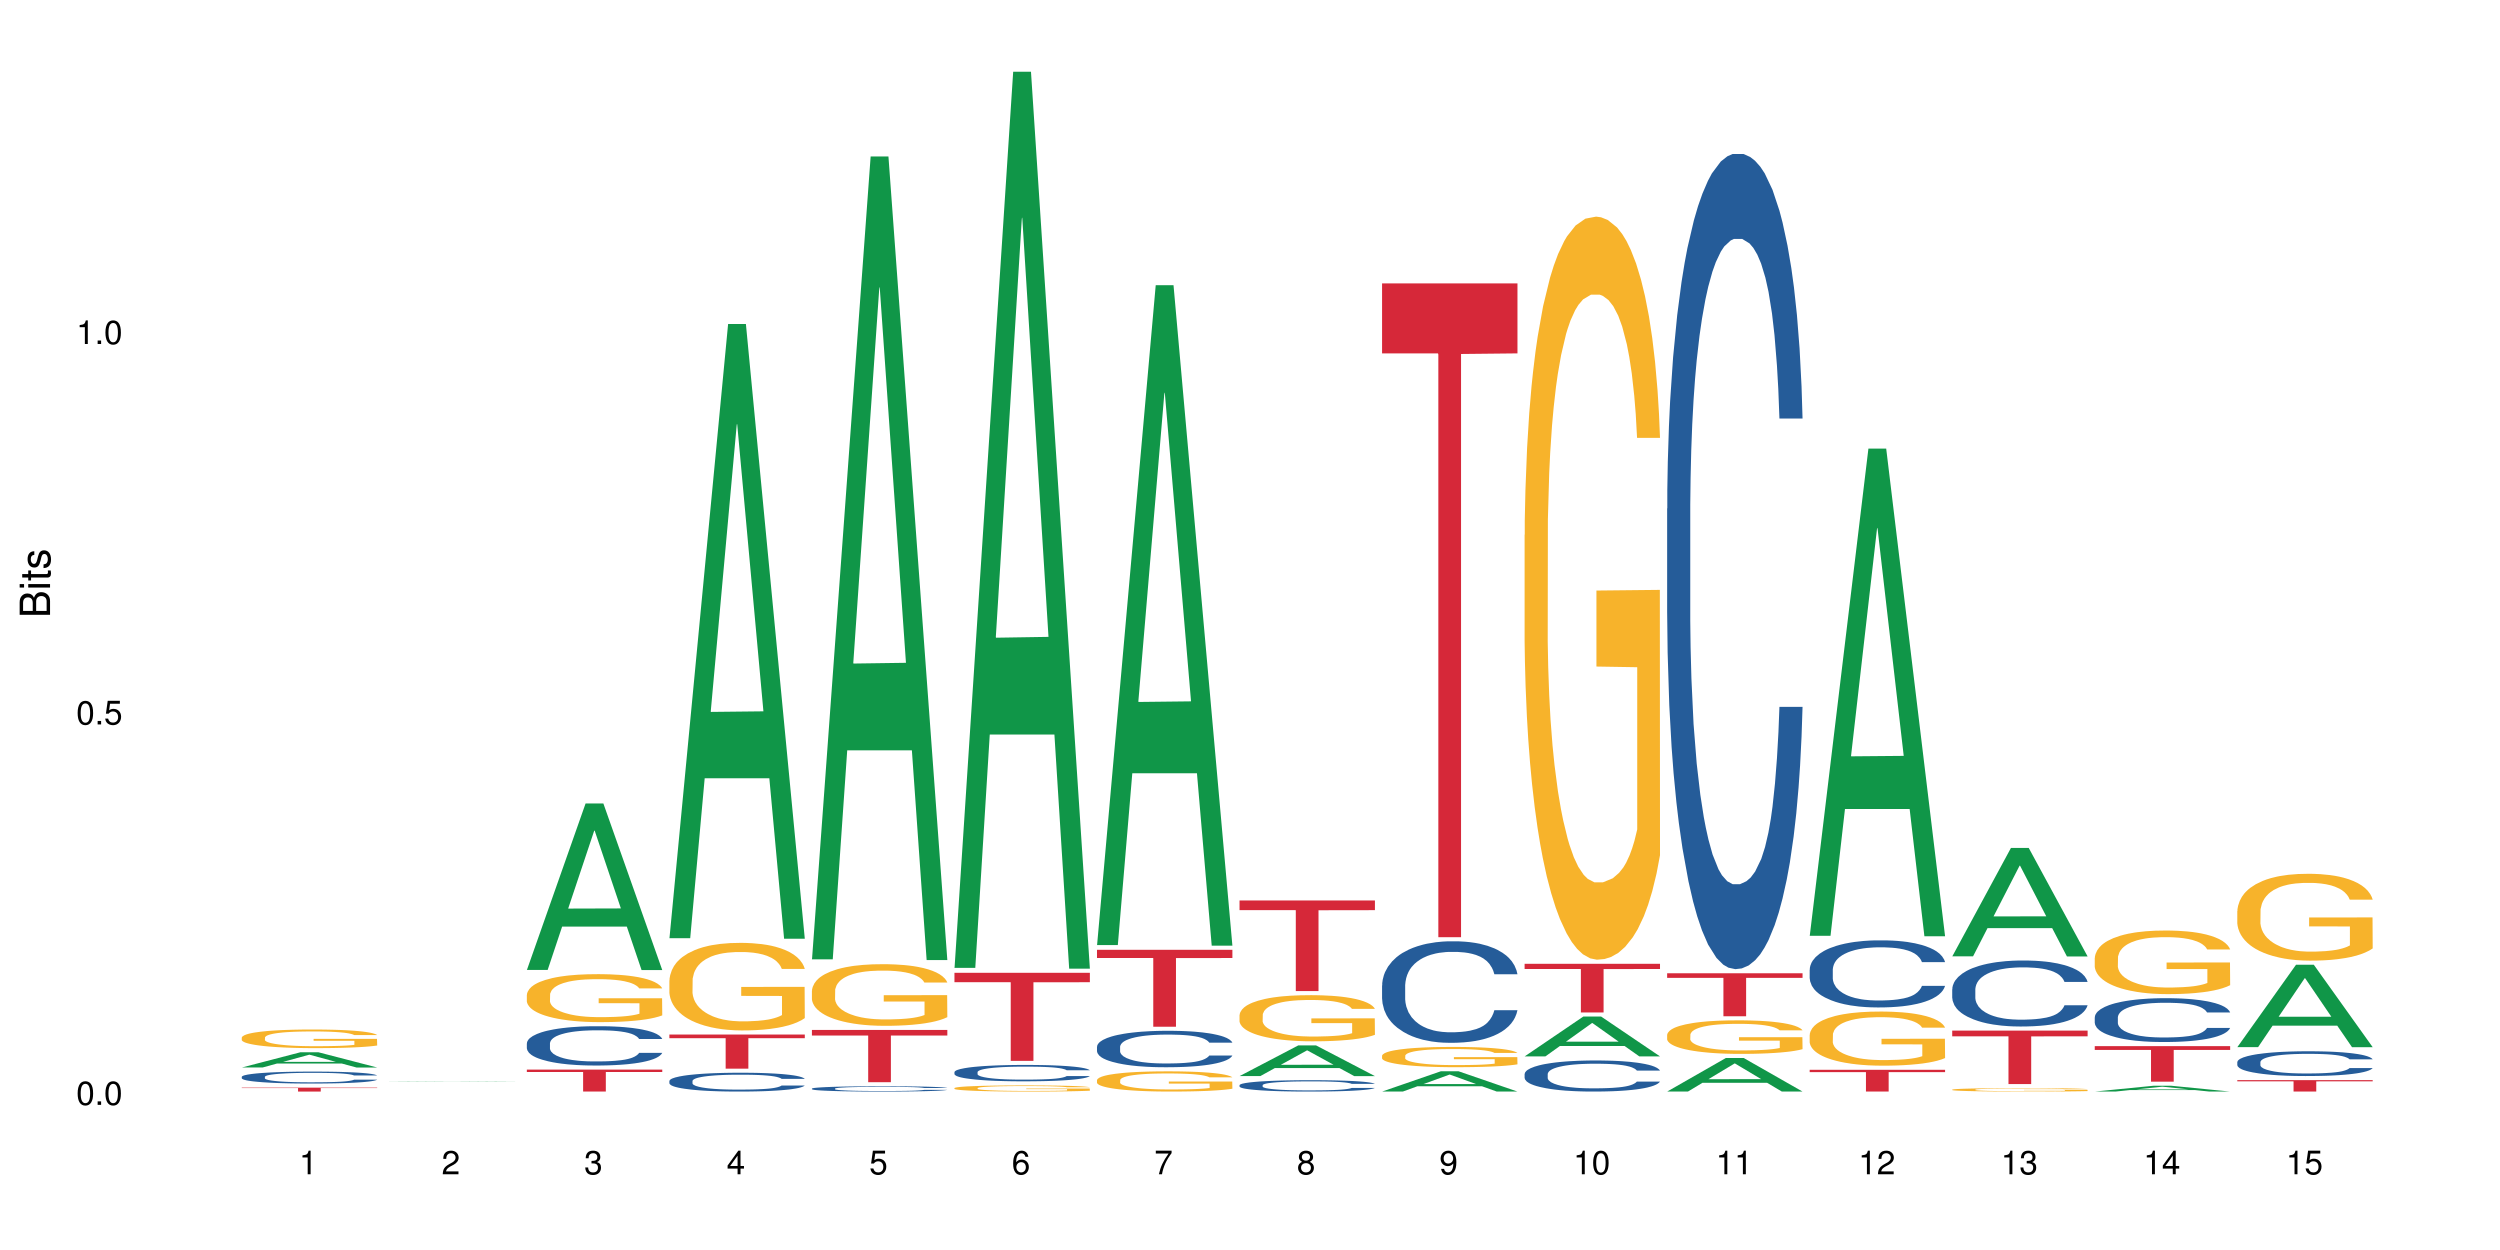 <?xml version="1.0" encoding="UTF-8"?>
<svg xmlns="http://www.w3.org/2000/svg" xmlns:xlink="http://www.w3.org/1999/xlink" width="720pt" height="360pt" viewBox="0 0 720 360" version="1.1">
<defs>
<g>
<symbol overflow="visible" id="glyph0-0">
<path style="stroke:none;" d=""/>
</symbol>
<symbol overflow="visible" id="glyph0-1">
<path style="stroke:none;" d="M 2.641 -6.797 C 2 -6.797 1.422 -6.531 1.078 -6.047 C 0.641 -5.453 0.406 -4.547 0.406 -3.297 C 0.406 -1 1.188 0.219 2.641 0.219 C 4.078 0.219 4.859 -1 4.859 -3.234 C 4.859 -4.562 4.656 -5.438 4.203 -6.047 C 3.844 -6.531 3.281 -6.797 2.641 -6.797 Z M 2.641 -6.047 C 3.547 -6.047 4 -5.125 4 -3.312 C 4 -1.375 3.562 -0.484 2.625 -0.484 C 1.734 -0.484 1.281 -1.422 1.281 -3.281 C 1.281 -5.141 1.734 -6.047 2.641 -6.047 Z M 2.641 -6.047 "/>
</symbol>
<symbol overflow="visible" id="glyph0-2">
<path style="stroke:none;" d="M 1.828 -1 L 0.828 -1 L 0.828 0 L 1.828 0 Z M 1.828 -1 "/>
</symbol>
<symbol overflow="visible" id="glyph0-3">
<path style="stroke:none;" d="M 4.562 -6.797 L 1.062 -6.797 L 0.547 -3.094 L 1.328 -3.094 C 1.719 -3.562 2.047 -3.734 2.578 -3.734 C 3.484 -3.734 4.062 -3.109 4.062 -2.094 C 4.062 -1.125 3.484 -0.531 2.578 -0.531 C 1.828 -0.531 1.375 -0.906 1.188 -1.672 L 0.328 -1.672 C 0.453 -1.109 0.547 -0.844 0.75 -0.594 C 1.125 -0.078 1.828 0.219 2.594 0.219 C 3.969 0.219 4.922 -0.781 4.922 -2.219 C 4.922 -3.562 4.031 -4.484 2.719 -4.484 C 2.25 -4.484 1.859 -4.359 1.469 -4.062 L 1.734 -5.969 L 4.562 -5.969 Z M 4.562 -6.797 "/>
</symbol>
<symbol overflow="visible" id="glyph0-4">
<path style="stroke:none;" d="M 2.484 -4.844 L 2.484 0 L 3.328 0 L 3.328 -6.797 L 2.766 -6.797 C 2.469 -5.75 2.281 -5.609 0.984 -5.453 L 0.984 -4.844 Z M 2.484 -4.844 "/>
</symbol>
<symbol overflow="visible" id="glyph0-5">
<path style="stroke:none;" d="M 4.859 -0.828 L 1.281 -0.828 C 1.359 -1.391 1.672 -1.75 2.5 -2.234 L 3.469 -2.75 C 4.406 -3.266 4.906 -3.969 4.906 -4.812 C 4.906 -5.375 4.672 -5.906 4.266 -6.266 C 3.859 -6.625 3.375 -6.797 2.719 -6.797 C 1.859 -6.797 1.219 -6.5 0.844 -5.922 C 0.609 -5.562 0.5 -5.125 0.484 -4.438 L 1.328 -4.438 C 1.359 -4.906 1.406 -5.188 1.531 -5.406 C 1.75 -5.812 2.188 -6.062 2.703 -6.062 C 3.469 -6.062 4.031 -5.516 4.031 -4.781 C 4.031 -4.25 3.719 -3.797 3.125 -3.438 L 2.234 -2.938 C 0.812 -2.141 0.406 -1.5 0.328 0 L 4.859 0 Z M 4.859 -0.828 "/>
</symbol>
<symbol overflow="visible" id="glyph0-6">
<path style="stroke:none;" d="M 2.125 -3.125 L 2.578 -3.125 C 3.516 -3.125 3.984 -2.703 3.984 -1.891 C 3.984 -1.031 3.469 -0.531 2.578 -0.531 C 1.656 -0.531 1.203 -0.984 1.156 -1.969 L 0.312 -1.969 C 0.344 -1.422 0.438 -1.078 0.609 -0.766 C 0.953 -0.109 1.625 0.219 2.547 0.219 C 3.953 0.219 4.859 -0.609 4.859 -1.906 C 4.859 -2.766 4.516 -3.25 3.703 -3.516 C 4.344 -3.766 4.656 -4.25 4.656 -4.938 C 4.656 -6.109 3.875 -6.797 2.578 -6.797 C 1.203 -6.797 0.484 -6.047 0.453 -4.609 L 1.297 -4.609 C 1.312 -5.016 1.344 -5.25 1.453 -5.453 C 1.641 -5.828 2.062 -6.062 2.594 -6.062 C 3.344 -6.062 3.797 -5.625 3.797 -4.906 C 3.797 -4.422 3.609 -4.141 3.25 -3.984 C 3.016 -3.891 2.719 -3.844 2.125 -3.844 Z M 2.125 -3.125 "/>
</symbol>
<symbol overflow="visible" id="glyph0-7">
<path style="stroke:none;" d="M 3.141 -1.625 L 3.141 0 L 3.984 0 L 3.984 -1.625 L 4.984 -1.625 L 4.984 -2.391 L 3.984 -2.391 L 3.984 -6.797 L 3.359 -6.797 L 0.266 -2.516 L 0.266 -1.625 Z M 3.141 -2.391 L 1 -2.391 L 3.141 -5.359 Z M 3.141 -2.391 "/>
</symbol>
<symbol overflow="visible" id="glyph0-8">
<path style="stroke:none;" d="M 4.781 -5.031 C 4.609 -6.141 3.891 -6.797 2.844 -6.797 C 2.094 -6.797 1.422 -6.438 1.031 -5.828 C 0.609 -5.172 0.406 -4.344 0.406 -3.094 C 0.406 -1.953 0.578 -1.234 0.984 -0.625 C 1.359 -0.078 1.953 0.219 2.703 0.219 C 3.984 0.219 4.922 -0.734 4.922 -2.078 C 4.922 -3.344 4.062 -4.234 2.844 -4.234 C 2.172 -4.234 1.641 -3.969 1.281 -3.469 C 1.281 -5.125 1.828 -6.047 2.797 -6.047 C 3.391 -6.047 3.797 -5.672 3.938 -5.031 Z M 2.734 -3.484 C 3.547 -3.484 4.062 -2.922 4.062 -2 C 4.062 -1.156 3.484 -0.531 2.703 -0.531 C 1.922 -0.531 1.328 -1.188 1.328 -2.047 C 1.328 -2.891 1.906 -3.484 2.734 -3.484 Z M 2.734 -3.484 "/>
</symbol>
<symbol overflow="visible" id="glyph0-9">
<path style="stroke:none;" d="M 4.984 -6.797 L 0.438 -6.797 L 0.438 -5.969 L 4.109 -5.969 C 2.5 -3.656 1.828 -2.234 1.328 0 L 2.219 0 C 2.594 -2.172 3.453 -4.047 4.984 -6.094 Z M 4.984 -6.797 "/>
</symbol>
<symbol overflow="visible" id="glyph0-10">
<path style="stroke:none;" d="M 3.75 -3.578 C 4.453 -4 4.688 -4.344 4.688 -4.984 C 4.688 -6.047 3.844 -6.797 2.641 -6.797 C 1.438 -6.797 0.594 -6.047 0.594 -4.984 C 0.594 -4.359 0.828 -4.016 1.516 -3.578 C 0.734 -3.203 0.359 -2.641 0.359 -1.891 C 0.359 -0.641 1.297 0.219 2.641 0.219 C 3.984 0.219 4.922 -0.641 4.922 -1.875 C 4.922 -2.641 4.531 -3.203 3.75 -3.578 Z M 2.641 -6.047 C 3.359 -6.047 3.812 -5.625 3.812 -4.969 C 3.812 -4.344 3.344 -3.922 2.641 -3.922 C 1.922 -3.922 1.453 -4.344 1.453 -4.984 C 1.453 -5.625 1.922 -6.047 2.641 -6.047 Z M 2.641 -3.203 C 3.484 -3.203 4.062 -2.672 4.062 -1.875 C 4.062 -1.062 3.484 -0.531 2.625 -0.531 C 1.797 -0.531 1.219 -1.078 1.219 -1.875 C 1.219 -2.672 1.797 -3.203 2.641 -3.203 Z M 2.641 -3.203 "/>
</symbol>
<symbol overflow="visible" id="glyph0-11">
<path style="stroke:none;" d="M 0.516 -1.547 C 0.672 -0.438 1.406 0.219 2.438 0.219 C 3.188 0.219 3.859 -0.141 4.266 -0.75 C 4.688 -1.406 4.891 -2.25 4.891 -3.484 C 4.891 -4.625 4.703 -5.359 4.312 -5.953 C 3.938 -6.5 3.344 -6.797 2.594 -6.797 C 1.297 -6.797 0.359 -5.844 0.359 -4.516 C 0.359 -3.25 1.234 -2.344 2.453 -2.344 C 3.094 -2.344 3.562 -2.578 4.016 -3.109 C 4 -1.453 3.469 -0.531 2.5 -0.531 C 1.906 -0.531 1.484 -0.906 1.359 -1.547 Z M 2.578 -6.062 C 3.375 -6.062 3.969 -5.406 3.969 -4.531 C 3.969 -3.688 3.375 -3.094 2.547 -3.094 C 1.734 -3.094 1.234 -3.672 1.234 -4.578 C 1.234 -5.438 1.797 -6.062 2.578 -6.062 Z M 2.578 -6.062 "/>
</symbol>
<symbol overflow="visible" id="glyph1-0">
<path style="stroke:none;" d=""/>
</symbol>
<symbol overflow="visible" id="glyph1-1">
<path style="stroke:none;" d="M 0 -0.953 L 0 -4.891 C 0 -5.719 -0.234 -6.344 -0.734 -6.797 C -1.188 -7.234 -1.812 -7.469 -2.5 -7.469 C -3.547 -7.469 -4.188 -7 -4.625 -5.875 C -4.984 -6.672 -5.641 -7.094 -6.531 -7.094 C -7.156 -7.094 -7.734 -6.859 -8.141 -6.391 C -8.562 -5.938 -8.75 -5.344 -8.75 -4.5 L -8.75 -0.953 Z M -4.984 -2.062 L -7.766 -2.062 L -7.766 -4.219 C -7.766 -4.844 -7.688 -5.203 -7.453 -5.5 C -7.219 -5.812 -6.859 -5.969 -6.375 -5.969 C -5.906 -5.969 -5.531 -5.812 -5.297 -5.5 C -5.062 -5.203 -4.984 -4.844 -4.984 -4.219 Z M -0.984 -2.062 L -4 -2.062 L -4 -4.781 C -4 -5.328 -3.859 -5.688 -3.578 -5.953 C -3.297 -6.219 -2.922 -6.359 -2.484 -6.359 C -2.062 -6.359 -1.688 -6.219 -1.406 -5.953 C -1.109 -5.688 -0.984 -5.328 -0.984 -4.781 Z M -0.984 -2.062 "/>
</symbol>
<symbol overflow="visible" id="glyph1-2">
<path style="stroke:none;" d="M -6.281 -1.797 L -6.281 -0.797 L 0 -0.797 L 0 -1.797 Z M -8.75 -1.797 L -8.75 -0.797 L -7.484 -0.797 L -7.484 -1.797 Z M -8.75 -1.797 "/>
</symbol>
<symbol overflow="visible" id="glyph1-3">
<path style="stroke:none;" d="M -6.281 -3.047 L -6.281 -2.016 L -8.016 -2.016 L -8.016 -1.016 L -6.281 -1.016 L -6.281 -0.172 L -5.469 -0.172 L -5.469 -1.016 L -0.719 -1.016 C -0.078 -1.016 0.281 -1.453 0.281 -2.234 C 0.281 -2.469 0.25 -2.719 0.188 -3.047 L -0.641 -3.047 C -0.609 -2.922 -0.594 -2.766 -0.594 -2.562 C -0.594 -2.141 -0.719 -2.016 -1.156 -2.016 L -5.469 -2.016 L -5.469 -3.047 Z M -6.281 -3.047 "/>
</symbol>
<symbol overflow="visible" id="glyph1-4">
<path style="stroke:none;" d="M -4.531 -5.25 C -5.766 -5.25 -6.469 -4.422 -6.469 -2.969 C -6.469 -1.516 -5.719 -0.562 -4.547 -0.562 C -3.562 -0.562 -3.094 -1.062 -2.734 -2.562 L -2.516 -3.484 C -2.344 -4.188 -2.094 -4.469 -1.625 -4.469 C -1.047 -4.469 -0.641 -3.875 -0.641 -3 C -0.641 -2.453 -0.797 -2 -1.062 -1.75 C -1.25 -1.594 -1.422 -1.531 -1.875 -1.469 L -1.875 -0.406 C -0.422 -0.453 0.281 -1.266 0.281 -2.922 C 0.281 -4.5 -0.5 -5.516 -1.719 -5.516 C -2.656 -5.516 -3.172 -4.984 -3.469 -3.734 L -3.703 -2.766 C -3.891 -1.953 -4.156 -1.609 -4.594 -1.609 C -5.172 -1.609 -5.547 -2.125 -5.547 -2.938 C -5.547 -3.75 -5.203 -4.172 -4.531 -4.203 Z M -4.531 -5.25 "/>
</symbol>
</g>
</defs>
<g id="surface55184">
<rect x="0" y="0" width="720" height="360" style="fill:rgb(100%,100%,100%);fill-opacity:1;stroke:none;"/>
<path style=" stroke:none;fill-rule:nonzero;fill:rgb(6.275%,58.824%,28.235%);fill-opacity:1;" d="M 69.629 307.438 L 69.672 307.434 L 86.547 303.043 L 91.672 303.043 L 108.629 307.441 L 102.668 307.441 L 98.418 306.293 L 79.797 306.293 L 75.629 307.438 L 69.629 307.438 L 81.586 305.82 L 96.711 305.812 L 89.172 303.762 L 89.086 303.758 L 89.004 303.77 L 81.547 305.812 L 81.586 305.82 Z M 69.629 307.438 "/>
<path style=" stroke:none;fill-rule:nonzero;fill:rgb(14.51%,36.078%,60%);fill-opacity:1;" d="M 69.629 310.117 L 69.676 310.117 L 69.676 310.039 L 69.82 309.922 L 70.152 309.77 L 70.484 309.664 L 71.34 309.48 L 72.531 309.301 L 73.766 309.164 L 74.672 309.082 L 75.48 309.02 L 77.332 308.902 L 78.523 308.844 L 79.809 308.789 L 81.375 308.734 L 82.52 308.703 L 85.086 308.652 L 86.988 308.633 L 88.461 308.621 L 91.648 308.621 L 93.551 308.637 L 94.93 308.652 L 96.453 308.676 L 97.738 308.703 L 99.973 308.773 L 101.969 308.859 L 102.871 308.91 L 104.301 309.008 L 105.395 309.102 L 106.156 309.184 L 107.012 309.301 L 107.77 309.441 L 108.344 309.602 L 108.629 309.738 L 101.969 309.738 L 101.637 309.613 L 101.258 309.516 L 100.543 309.387 L 99.828 309.297 L 98.832 309.203 L 97.926 309.145 L 96.691 309.086 L 95.598 309.047 L 94.453 309.02 L 93.359 309 L 91.27 308.98 L 88.844 308.98 L 87.938 308.988 L 86.086 309.012 L 85.086 309.035 L 83.66 309.078 L 82.66 309.117 L 81.473 309.184 L 80.664 309.234 L 79.664 309.316 L 78.949 309.391 L 78.141 309.492 L 77.668 309.57 L 77.238 309.66 L 76.859 309.762 L 76.574 309.875 L 76.383 309.988 L 76.289 310.102 L 76.289 310.59 L 76.383 310.703 L 76.621 310.836 L 77.238 311.027 L 78.141 311.195 L 79.188 311.324 L 80.188 311.422 L 80.758 311.465 L 81.52 311.516 L 82.707 311.578 L 84.422 311.641 L 85.418 311.664 L 86.941 311.691 L 88.512 311.703 L 90.602 311.703 L 92.457 311.691 L 93.695 311.676 L 94.977 311.648 L 96.738 311.598 L 97.832 311.547 L 98.781 311.484 L 99.496 311.426 L 99.973 311.375 L 100.684 311.277 L 101.258 311.172 L 101.684 311.062 L 101.969 310.953 L 108.629 310.953 L 108.344 311.082 L 107.914 311.203 L 107.484 311.293 L 106.82 311.406 L 106.059 311.5 L 104.965 311.613 L 104.062 311.684 L 102.871 311.762 L 101.777 311.824 L 100.59 311.875 L 98.832 311.938 L 97.688 311.969 L 96.453 312 L 94.977 312.023 L 93.125 312.047 L 91.125 312.059 L 89.27 312.062 L 87.273 312.055 L 85.801 312.043 L 83.848 312.016 L 81.426 311.957 L 79.664 311.898 L 78.285 311.84 L 77.098 311.773 L 75.766 311.691 L 74.051 311.551 L 73.008 311.445 L 72.293 311.355 L 71.484 311.234 L 70.914 311.125 L 70.246 310.949 L 69.773 310.727 L 69.629 310.551 Z M 69.629 310.117 "/>
<path style=" stroke:none;fill-rule:nonzero;fill:rgb(96.863%,70.196%,16.863%);fill-opacity:1;" d="M 69.629 298.797 L 69.676 298.789 L 69.676 298.691 L 69.867 298.473 L 70.344 298.168 L 70.961 297.918 L 71.625 297.723 L 72.055 297.621 L 72.77 297.473 L 73.387 297.367 L 74.957 297.145 L 76.953 296.938 L 78.047 296.852 L 79.285 296.77 L 81.043 296.676 L 81.852 296.641 L 84.324 296.562 L 87.133 296.512 L 90.223 296.5 L 91.648 296.504 L 93.598 296.523 L 96.262 296.578 L 97.785 296.625 L 98.973 296.676 L 100.211 296.738 L 101.73 296.836 L 103.16 296.953 L 104.301 297.07 L 105.441 297.219 L 106.391 297.375 L 107.199 297.547 L 107.914 297.754 L 108.344 297.922 L 108.629 298.094 L 102.016 298.094 L 101.637 297.922 L 101.207 297.793 L 100.496 297.629 L 99.781 297.512 L 99.066 297.418 L 97.738 297.293 L 96.594 297.215 L 95.168 297.145 L 93.789 297.102 L 92.219 297.07 L 91.27 297.062 L 88.746 297.062 L 86.465 297.098 L 85.133 297.137 L 84.184 297.176 L 82.852 297.246 L 82.043 297.305 L 81.566 297.344 L 80.141 297.496 L 79.188 297.633 L 78.664 297.727 L 78 297.875 L 77.523 298.008 L 77 298.203 L 76.715 298.352 L 76.336 298.684 L 76.289 299.566 L 76.43 299.75 L 76.715 299.953 L 77.098 300.129 L 77.668 300.312 L 78.238 300.457 L 79.234 300.648 L 80.094 300.773 L 80.758 300.859 L 82.043 300.988 L 82.566 301.035 L 83.801 301.121 L 85.086 301.191 L 86.656 301.25 L 87.844 301.277 L 89.746 301.305 L 92.172 301.305 L 95.027 301.273 L 96.832 301.234 L 98.07 301.195 L 98.879 301.16 L 99.875 301.109 L 100.59 301.059 L 101.258 301.004 L 102.062 300.922 L 102.062 299.75 L 90.316 299.746 L 90.316 299.195 L 108.578 299.191 L 108.629 301.109 L 107.629 301.238 L 106.391 301.367 L 105.203 301.465 L 103.965 301.547 L 102.207 301.641 L 100.781 301.699 L 98.594 301.77 L 96.594 301.812 L 94.504 301.844 L 92.648 301.855 L 90.461 301.863 L 88.512 301.852 L 86.418 301.824 L 84.754 301.785 L 83.23 301.734 L 81.711 301.672 L 79.809 301.566 L 78.57 301.484 L 77.285 301.383 L 76.004 301.258 L 74.859 301.129 L 74.102 301.023 L 73.34 300.906 L 72.531 300.758 L 71.77 300.594 L 71.199 300.441 L 70.676 300.27 L 70.297 300.109 L 69.914 299.887 L 69.723 299.711 L 69.629 299.559 Z M 69.629 298.797 "/>
<path style=" stroke:none;fill-rule:nonzero;fill:rgb(83.922%,15.686%,22.353%);fill-opacity:1;" d="M 69.629 313.242 L 108.629 313.242 L 108.629 313.363 L 92.375 313.363 L 92.375 314.371 L 85.836 314.371 L 85.836 313.363 L 69.629 313.363 Z M 69.629 313.242 "/>
<path style=" stroke:none;fill-rule:nonzero;fill:rgb(6.275%,58.824%,28.235%);fill-opacity:1;" d="M 110.68 311.559 L 110.723 311.559 L 127.598 311.434 L 132.719 311.434 L 149.68 311.559 L 143.719 311.559 L 139.469 311.527 L 120.848 311.527 L 116.68 311.559 L 110.68 311.559 L 122.637 311.512 L 137.762 311.512 L 130.223 311.453 L 130.055 311.453 L 122.598 311.512 L 122.637 311.512 Z M 110.68 311.559 "/>
<path style=" stroke:none;fill-rule:nonzero;fill:rgb(6.275%,58.824%,28.235%);fill-opacity:1;" d="M 151.73 279.332 L 151.773 279.285 L 168.648 231.398 L 173.77 231.398 L 190.73 279.375 L 184.77 279.375 L 180.52 266.852 L 161.898 266.852 L 157.73 279.332 L 151.73 279.332 L 163.688 261.672 L 178.812 261.625 L 171.27 239.234 L 171.188 239.191 L 171.105 239.324 L 163.648 261.625 L 163.688 261.672 Z M 151.73 279.332 "/>
<path style=" stroke:none;fill-rule:nonzero;fill:rgb(14.51%,36.078%,60%);fill-opacity:1;" d="M 151.73 300.477 L 151.777 300.469 L 151.777 300.219 L 151.922 299.828 L 152.254 299.328 L 152.586 298.988 L 153.441 298.379 L 154.633 297.789 L 155.867 297.332 L 156.773 297.062 L 157.582 296.855 L 159.434 296.473 L 160.625 296.277 L 161.91 296.102 L 163.477 295.926 L 164.617 295.824 L 167.188 295.656 L 169.09 295.586 L 170.562 295.555 L 173.75 295.555 L 175.652 295.594 L 177.031 295.648 L 178.555 295.73 L 179.84 295.824 L 182.074 296.051 L 184.07 296.34 L 184.973 296.504 L 186.402 296.824 L 187.496 297.137 L 188.254 297.406 L 189.113 297.789 L 189.871 298.254 L 190.445 298.781 L 190.73 299.227 L 184.07 299.227 L 183.738 298.812 L 183.355 298.492 L 182.645 298.066 L 181.93 297.766 L 180.934 297.469 L 180.027 297.27 L 178.793 297.074 L 177.699 296.949 L 176.555 296.855 L 175.461 296.793 L 173.371 296.734 L 170.945 296.734 L 170.039 296.754 L 168.188 296.836 L 167.188 296.91 L 165.762 297.055 L 164.762 297.188 L 163.574 297.395 L 162.766 297.57 L 161.766 297.84 L 161.051 298.078 L 160.242 298.418 L 159.77 298.68 L 159.34 298.969 L 158.961 299.309 L 158.676 299.672 L 158.484 300.055 L 158.391 300.426 L 158.391 302.031 L 158.484 302.402 L 158.723 302.836 L 159.34 303.469 L 160.242 304.016 L 161.289 304.449 L 162.289 304.762 L 162.859 304.906 L 163.621 305.07 L 164.809 305.277 L 166.52 305.484 L 167.52 305.566 L 169.043 305.652 L 170.613 305.691 L 172.703 305.691 L 174.559 305.652 L 175.797 305.598 L 177.078 305.516 L 178.84 305.34 L 179.934 305.176 L 180.883 304.98 L 181.598 304.781 L 182.074 304.617 L 182.785 304.297 L 183.355 303.945 L 183.785 303.582 L 184.07 303.23 L 190.73 303.23 L 190.445 303.645 L 190.016 304.047 L 189.586 304.348 L 188.922 304.711 L 188.16 305.031 L 187.066 305.391 L 186.164 305.629 L 184.973 305.891 L 183.879 306.086 L 182.691 306.262 L 180.934 306.469 L 179.789 306.57 L 178.555 306.664 L 177.078 306.746 L 175.227 306.82 L 173.227 306.863 L 171.371 306.871 L 169.375 306.852 L 167.902 306.809 L 165.949 306.715 L 163.523 306.531 L 161.766 306.332 L 160.387 306.137 L 159.199 305.93 L 157.867 305.652 L 156.152 305.195 L 155.105 304.844 L 154.395 304.555 L 153.586 304.152 L 153.016 303.789 L 152.348 303.211 L 151.875 302.477 L 151.73 301.906 Z M 151.73 300.477 "/>
<path style=" stroke:none;fill-rule:nonzero;fill:rgb(96.863%,70.196%,16.863%);fill-opacity:1;" d="M 151.73 286.473 L 151.777 286.461 L 151.777 286.211 L 151.969 285.641 L 152.445 284.859 L 153.062 284.215 L 153.727 283.711 L 154.156 283.445 L 154.871 283.066 L 155.488 282.789 L 157.059 282.223 L 159.055 281.691 L 160.148 281.465 L 161.387 281.25 L 163.145 281.012 L 163.953 280.922 L 166.426 280.719 L 169.23 280.594 L 172.324 280.555 L 173.75 280.57 L 175.699 280.617 L 178.363 280.758 L 179.887 280.883 L 181.074 281.012 L 182.312 281.176 L 183.832 281.426 L 185.258 281.73 L 186.402 282.031 L 187.543 282.41 L 188.492 282.816 L 189.301 283.258 L 190.016 283.785 L 190.445 284.227 L 190.73 284.668 L 184.117 284.668 L 183.738 284.227 L 183.309 283.887 L 182.598 283.473 L 181.883 283.168 L 181.168 282.93 L 179.84 282.602 L 178.695 282.398 L 177.27 282.223 L 175.891 282.109 L 174.32 282.031 L 173.371 282.008 L 170.848 282.008 L 168.566 282.094 L 167.234 282.195 L 166.285 282.297 L 164.953 282.488 L 164.145 282.637 L 163.668 282.738 L 162.242 283.129 L 161.289 283.484 L 160.766 283.723 L 160.102 284.102 L 159.625 284.441 L 159.102 284.949 L 158.816 285.324 L 158.438 286.184 L 158.391 288.457 L 158.531 288.934 L 158.816 289.453 L 159.199 289.906 L 159.77 290.387 L 160.34 290.754 L 161.336 291.246 L 162.195 291.574 L 162.859 291.785 L 164.145 292.129 L 164.668 292.242 L 165.902 292.469 L 167.188 292.645 L 168.758 292.797 L 169.945 292.871 L 171.848 292.934 L 174.273 292.934 L 177.129 292.859 L 178.934 292.758 L 180.172 292.656 L 180.98 292.57 L 181.977 292.43 L 182.691 292.305 L 183.355 292.164 L 184.164 291.949 L 184.164 288.934 L 172.418 288.922 L 172.418 287.508 L 190.68 287.496 L 190.73 292.43 L 189.73 292.77 L 188.492 293.098 L 187.305 293.352 L 186.066 293.566 L 184.309 293.805 L 182.883 293.957 L 180.695 294.133 L 178.695 294.246 L 176.605 294.324 L 174.75 294.359 L 172.562 294.375 L 170.613 294.348 L 168.52 294.273 L 166.855 294.172 L 165.332 294.047 L 163.812 293.883 L 161.91 293.617 L 160.672 293.402 L 159.387 293.137 L 158.105 292.82 L 156.961 292.48 L 156.203 292.215 L 155.441 291.914 L 154.633 291.535 L 153.871 291.105 L 153.301 290.715 L 152.777 290.273 L 152.398 289.855 L 152.016 289.289 L 151.824 288.836 L 151.73 288.441 Z M 151.73 286.473 "/>
<path style=" stroke:none;fill-rule:nonzero;fill:rgb(83.922%,15.686%,22.353%);fill-opacity:1;" d="M 151.73 308.051 L 190.73 308.051 L 190.73 308.727 L 174.477 308.734 L 174.477 314.371 L 167.938 314.371 L 167.938 308.738 L 167.84 308.727 L 151.73 308.727 Z M 151.73 308.051 "/>
<path style=" stroke:none;fill-rule:nonzero;fill:rgb(6.275%,58.824%,28.235%);fill-opacity:1;" d="M 192.781 270.199 L 192.824 270.031 L 209.695 93.316 L 214.82 93.316 L 231.781 270.363 L 225.82 270.363 L 221.57 224.148 L 202.949 224.148 L 198.781 270.199 L 192.781 270.199 L 204.738 205.031 L 219.863 204.863 L 212.32 122.242 L 212.238 122.074 L 212.156 122.574 L 204.699 204.863 L 204.738 205.031 Z M 192.781 270.199 "/>
<path style=" stroke:none;fill-rule:nonzero;fill:rgb(14.51%,36.078%,60%);fill-opacity:1;" d="M 192.781 311.309 L 192.828 311.305 L 192.828 311.184 L 192.973 310.996 L 193.305 310.758 L 193.637 310.594 L 194.492 310.301 L 195.684 310.02 L 196.918 309.801 L 197.824 309.672 L 198.633 309.574 L 200.484 309.391 L 201.676 309.297 L 202.957 309.211 L 204.527 309.129 L 205.668 309.078 L 208.238 309 L 210.141 308.965 L 211.613 308.949 L 214.801 308.949 L 216.703 308.969 L 218.082 308.992 L 219.605 309.035 L 220.887 309.078 L 223.125 309.188 L 225.121 309.324 L 226.023 309.406 L 227.453 309.559 L 228.547 309.707 L 229.305 309.836 L 230.164 310.02 L 230.922 310.242 L 231.496 310.496 L 231.781 310.707 L 225.121 310.707 L 224.789 310.512 L 224.406 310.355 L 223.695 310.152 L 222.98 310.008 L 221.984 309.867 L 221.078 309.773 L 219.844 309.676 L 218.75 309.617 L 217.605 309.574 L 216.512 309.543 L 214.422 309.516 L 211.996 309.516 L 211.09 309.523 L 209.238 309.562 L 208.238 309.598 L 206.812 309.668 L 205.812 309.73 L 204.625 309.832 L 203.816 309.914 L 202.816 310.043 L 202.102 310.16 L 201.293 310.32 L 200.82 310.445 L 200.391 310.586 L 200.012 310.75 L 199.727 310.922 L 199.535 311.105 L 199.441 311.285 L 199.441 312.051 L 199.535 312.23 L 199.773 312.438 L 200.391 312.742 L 201.293 313.004 L 202.34 313.211 L 203.34 313.359 L 203.91 313.43 L 204.672 313.508 L 205.859 313.609 L 207.57 313.707 L 208.57 313.746 L 210.094 313.785 L 211.664 313.805 L 213.754 313.805 L 215.609 313.785 L 216.848 313.762 L 218.129 313.723 L 219.891 313.637 L 220.984 313.559 L 221.934 313.465 L 222.648 313.371 L 223.125 313.289 L 223.836 313.137 L 224.406 312.969 L 224.836 312.793 L 225.121 312.625 L 231.781 312.625 L 231.496 312.824 L 231.066 313.02 L 230.637 313.16 L 229.973 313.336 L 229.211 313.488 L 228.117 313.66 L 227.215 313.777 L 226.023 313.898 L 224.93 313.992 L 223.742 314.078 L 221.984 314.176 L 220.84 314.227 L 219.605 314.273 L 218.129 314.312 L 216.277 314.348 L 214.277 314.367 L 212.422 314.371 L 210.426 314.359 L 208.953 314.34 L 207 314.297 L 204.574 314.207 L 202.816 314.113 L 201.438 314.02 L 200.25 313.918 L 198.918 313.785 L 197.203 313.566 L 196.156 313.398 L 195.445 313.262 L 194.637 313.066 L 194.066 312.895 L 193.398 312.617 L 192.926 312.266 L 192.781 311.992 Z M 192.781 311.309 "/>
<path style=" stroke:none;fill-rule:nonzero;fill:rgb(96.863%,70.196%,16.863%);fill-opacity:1;" d="M 192.781 282.348 L 192.828 282.324 L 192.828 281.863 L 193.02 280.828 L 193.496 279.398 L 194.113 278.223 L 194.777 277.301 L 195.207 276.82 L 195.922 276.129 L 196.539 275.621 L 198.109 274.586 L 200.105 273.617 L 201.199 273.203 L 202.438 272.809 L 204.195 272.371 L 205.004 272.211 L 207.477 271.844 L 210.281 271.613 L 213.375 271.543 L 214.801 271.566 L 216.75 271.66 L 219.414 271.91 L 220.938 272.141 L 222.125 272.371 L 223.363 272.672 L 224.883 273.133 L 226.309 273.688 L 227.453 274.238 L 228.594 274.93 L 229.543 275.668 L 230.352 276.473 L 231.066 277.441 L 231.496 278.246 L 231.781 279.055 L 225.168 279.055 L 224.789 278.246 L 224.359 277.625 L 223.648 276.863 L 222.934 276.312 L 222.219 275.875 L 220.887 275.273 L 219.746 274.906 L 218.32 274.586 L 216.941 274.375 L 215.371 274.238 L 214.422 274.191 L 211.898 274.191 L 209.617 274.355 L 208.285 274.539 L 207.336 274.723 L 206.004 275.066 L 205.195 275.344 L 204.719 275.527 L 203.293 276.242 L 202.34 276.887 L 201.816 277.324 L 201.152 278.016 L 200.676 278.637 L 200.152 279.559 L 199.867 280.25 L 199.488 281.816 L 199.441 285.965 L 199.582 286.84 L 199.867 287.785 L 200.25 288.613 L 200.82 289.488 L 201.391 290.156 L 202.387 291.055 L 203.246 291.652 L 203.91 292.047 L 205.195 292.668 L 205.719 292.875 L 206.953 293.289 L 208.238 293.613 L 209.809 293.887 L 210.996 294.027 L 212.898 294.141 L 215.324 294.141 L 218.18 294.004 L 219.984 293.82 L 221.223 293.637 L 222.031 293.473 L 223.027 293.219 L 223.742 292.988 L 224.406 292.738 L 225.215 292.344 L 225.215 286.84 L 213.469 286.816 L 213.469 284.234 L 231.73 284.215 L 231.781 293.219 L 230.781 293.844 L 229.543 294.441 L 228.355 294.902 L 227.117 295.293 L 225.359 295.73 L 223.934 296.008 L 221.746 296.332 L 219.746 296.539 L 217.656 296.676 L 215.801 296.746 L 213.613 296.77 L 211.664 296.723 L 209.57 296.582 L 207.906 296.398 L 206.383 296.168 L 204.859 295.871 L 202.957 295.387 L 201.723 294.992 L 200.438 294.512 L 199.152 293.934 L 198.012 293.312 L 197.25 292.828 L 196.492 292.277 L 195.684 291.586 L 194.922 290.801 L 194.352 290.086 L 193.828 289.281 L 193.445 288.52 L 193.066 287.484 L 192.875 286.656 L 192.781 285.941 Z M 192.781 282.348 "/>
<path style=" stroke:none;fill-rule:nonzero;fill:rgb(83.922%,15.686%,22.353%);fill-opacity:1;" d="M 192.781 297.949 L 231.781 297.949 L 231.781 299 L 215.527 299.008 L 215.527 307.77 L 208.988 307.77 L 208.988 299.016 L 208.891 299 L 192.781 299 Z M 192.781 297.949 "/>
<path style=" stroke:none;fill-rule:nonzero;fill:rgb(6.275%,58.824%,28.235%);fill-opacity:1;" d="M 233.832 276.285 L 233.875 276.07 L 250.746 45.07 L 255.871 45.07 L 272.832 276.504 L 266.871 276.504 L 262.621 216.094 L 244 216.094 L 239.832 276.285 L 233.832 276.285 L 245.789 191.102 L 260.914 190.887 L 253.371 82.883 L 253.289 82.668 L 253.207 83.316 L 245.75 190.887 L 245.789 191.102 Z M 233.832 276.285 "/>
<path style=" stroke:none;fill-rule:nonzero;fill:rgb(14.51%,36.078%,60%);fill-opacity:1;" d="M 233.832 313.508 L 233.879 313.508 L 233.879 313.473 L 234.023 313.422 L 234.355 313.355 L 234.688 313.309 L 235.543 313.227 L 236.734 313.148 L 237.969 313.086 L 238.875 313.051 L 239.684 313.02 L 241.535 312.969 L 242.727 312.941 L 244.008 312.918 L 245.578 312.895 L 246.719 312.883 L 249.289 312.859 L 251.191 312.848 L 252.664 312.844 L 255.852 312.844 L 257.754 312.852 L 259.133 312.859 L 260.656 312.867 L 261.938 312.883 L 264.176 312.914 L 266.172 312.953 L 267.074 312.973 L 268.504 313.016 L 269.598 313.059 L 270.355 313.094 L 271.215 313.148 L 271.973 313.211 L 272.543 313.281 L 272.832 313.34 L 266.172 313.34 L 265.84 313.285 L 265.457 313.242 L 264.746 313.184 L 264.031 313.145 L 263.031 313.102 L 262.129 313.078 L 260.895 313.051 L 259.801 313.035 L 258.656 313.02 L 257.562 313.012 L 255.473 313.004 L 253.047 313.004 L 252.141 313.008 L 250.289 313.02 L 249.289 313.027 L 247.863 313.047 L 246.863 313.066 L 245.676 313.094 L 244.867 313.117 L 243.867 313.152 L 243.152 313.188 L 242.344 313.23 L 241.871 313.266 L 241.441 313.305 L 241.062 313.352 L 240.777 313.398 L 240.586 313.453 L 240.492 313.504 L 240.492 313.719 L 240.586 313.77 L 240.824 313.828 L 241.441 313.91 L 242.344 313.984 L 243.391 314.043 L 244.391 314.086 L 244.961 314.105 L 245.723 314.129 L 246.91 314.156 L 248.621 314.184 L 249.621 314.195 L 251.145 314.207 L 252.711 314.211 L 254.805 314.211 L 256.66 314.207 L 257.898 314.199 L 259.18 314.188 L 260.941 314.164 L 262.035 314.141 L 262.984 314.117 L 263.699 314.09 L 264.176 314.066 L 264.887 314.023 L 265.457 313.977 L 265.887 313.926 L 266.172 313.879 L 272.832 313.879 L 272.543 313.938 L 272.117 313.988 L 271.688 314.031 L 271.023 314.078 L 270.262 314.121 L 269.168 314.172 L 268.266 314.203 L 267.074 314.238 L 265.98 314.266 L 264.793 314.289 L 263.031 314.316 L 261.891 314.332 L 260.656 314.344 L 259.18 314.355 L 257.324 314.363 L 255.328 314.371 L 253.473 314.371 L 251.477 314.367 L 250.004 314.363 L 248.051 314.352 L 245.625 314.324 L 243.867 314.297 L 242.488 314.273 L 241.297 314.242 L 239.969 314.207 L 238.254 314.145 L 237.207 314.098 L 236.496 314.059 L 235.688 314.004 L 235.117 313.957 L 234.449 313.879 L 233.977 313.777 L 233.832 313.703 Z M 233.832 313.508 "/>
<path style=" stroke:none;fill-rule:nonzero;fill:rgb(96.863%,70.196%,16.863%);fill-opacity:1;" d="M 233.832 285.289 L 233.879 285.27 L 233.879 284.945 L 234.07 284.219 L 234.547 283.211 L 235.164 282.387 L 235.828 281.738 L 236.258 281.395 L 236.973 280.91 L 237.59 280.555 L 239.16 279.824 L 241.156 279.141 L 242.25 278.852 L 243.488 278.574 L 245.246 278.266 L 246.055 278.152 L 248.527 277.895 L 251.332 277.73 L 254.426 277.684 L 255.852 277.699 L 257.801 277.766 L 260.465 277.941 L 261.988 278.105 L 263.176 278.266 L 264.414 278.477 L 265.934 278.801 L 267.359 279.191 L 268.504 279.582 L 269.645 280.066 L 270.594 280.586 L 271.402 281.152 L 272.117 281.832 L 272.543 282.402 L 272.832 282.969 L 266.219 282.969 L 265.84 282.402 L 265.41 281.965 L 264.699 281.43 L 263.984 281.039 L 263.27 280.73 L 261.938 280.309 L 260.797 280.051 L 259.371 279.824 L 257.992 279.676 L 256.422 279.582 L 255.473 279.547 L 252.949 279.547 L 250.668 279.66 L 249.336 279.793 L 248.387 279.922 L 247.055 280.164 L 246.246 280.359 L 245.77 280.488 L 244.344 280.992 L 243.391 281.445 L 242.867 281.754 L 242.203 282.238 L 241.727 282.676 L 241.203 283.324 L 240.918 283.812 L 240.539 284.914 L 240.492 287.832 L 240.633 288.449 L 240.918 289.113 L 241.297 289.699 L 241.871 290.312 L 242.441 290.785 L 243.438 291.418 L 244.297 291.836 L 244.961 292.113 L 246.246 292.551 L 246.77 292.695 L 248.004 292.988 L 249.289 293.215 L 250.859 293.41 L 252.047 293.508 L 253.949 293.59 L 256.375 293.59 L 259.227 293.492 L 261.035 293.363 L 262.273 293.23 L 263.082 293.117 L 264.078 292.941 L 264.793 292.777 L 265.457 292.602 L 266.266 292.324 L 266.266 288.449 L 254.52 288.434 L 254.52 286.617 L 272.781 286.602 L 272.832 292.941 L 271.832 293.379 L 270.594 293.801 L 269.406 294.125 L 268.168 294.398 L 266.41 294.707 L 264.984 294.902 L 262.797 295.129 L 260.797 295.273 L 258.707 295.371 L 256.852 295.422 L 254.664 295.438 L 252.711 295.406 L 250.621 295.309 L 248.957 295.18 L 247.434 295.016 L 245.91 294.805 L 244.008 294.465 L 242.773 294.188 L 241.488 293.848 L 240.203 293.441 L 239.062 293.004 L 238.301 292.664 L 237.543 292.277 L 236.734 291.789 L 235.973 291.238 L 235.402 290.734 L 234.879 290.168 L 234.496 289.633 L 234.117 288.902 L 233.926 288.32 L 233.832 287.816 Z M 233.832 285.289 "/>
<path style=" stroke:none;fill-rule:nonzero;fill:rgb(83.922%,15.686%,22.353%);fill-opacity:1;" d="M 233.832 296.617 L 272.832 296.617 L 272.832 298.227 L 256.578 298.242 L 256.578 311.664 L 250.039 311.664 L 250.039 298.258 L 249.941 298.227 L 233.832 298.227 Z M 233.832 296.617 "/>
<path style=" stroke:none;fill-rule:nonzero;fill:rgb(6.275%,58.824%,28.235%);fill-opacity:1;" d="M 274.883 278.742 L 274.926 278.5 L 291.797 20.664 L 296.922 20.664 L 313.883 278.984 L 307.922 278.984 L 303.672 211.555 L 285.051 211.555 L 280.883 278.742 L 274.883 278.742 L 286.84 183.66 L 301.965 183.418 L 294.422 62.867 L 294.34 62.625 L 294.258 63.352 L 286.801 183.418 L 286.84 183.66 Z M 274.883 278.742 "/>
<path style=" stroke:none;fill-rule:nonzero;fill:rgb(14.51%,36.078%,60%);fill-opacity:1;" d="M 274.883 308.758 L 274.93 308.754 L 274.93 308.648 L 275.074 308.484 L 275.406 308.277 L 275.738 308.137 L 276.594 307.883 L 277.785 307.637 L 279.02 307.445 L 279.926 307.332 L 280.734 307.246 L 282.586 307.086 L 283.777 307.004 L 285.059 306.934 L 286.629 306.859 L 287.77 306.816 L 290.34 306.746 L 292.242 306.715 L 293.715 306.703 L 296.902 306.703 L 298.805 306.723 L 300.184 306.742 L 301.707 306.777 L 302.988 306.816 L 305.227 306.91 L 307.223 307.031 L 308.125 307.102 L 309.555 307.234 L 310.648 307.363 L 311.406 307.477 L 312.266 307.637 L 313.023 307.828 L 313.594 308.051 L 313.883 308.234 L 307.223 308.234 L 306.891 308.062 L 306.508 307.93 L 305.797 307.75 L 305.082 307.625 L 304.082 307.5 L 303.18 307.418 L 301.945 307.336 L 300.852 307.285 L 299.707 307.246 L 298.613 307.223 L 296.523 307.195 L 294.098 307.195 L 293.191 307.203 L 291.34 307.238 L 290.34 307.27 L 288.914 307.328 L 287.914 307.387 L 286.727 307.473 L 285.918 307.543 L 284.918 307.656 L 284.203 307.758 L 283.395 307.898 L 282.922 308.008 L 282.492 308.125 L 282.113 308.27 L 281.828 308.422 L 281.637 308.578 L 281.539 308.734 L 281.539 309.402 L 281.637 309.559 L 281.875 309.738 L 282.492 310.004 L 283.395 310.23 L 284.441 310.414 L 285.441 310.543 L 286.012 310.602 L 286.773 310.672 L 287.961 310.758 L 289.672 310.844 L 290.672 310.879 L 292.195 310.914 L 293.762 310.93 L 295.855 310.93 L 297.711 310.914 L 298.949 310.891 L 300.23 310.855 L 301.992 310.785 L 303.086 310.715 L 304.035 310.633 L 304.75 310.551 L 305.227 310.48 L 305.938 310.348 L 306.508 310.203 L 306.938 310.051 L 307.223 309.902 L 313.883 309.902 L 313.594 310.078 L 313.168 310.246 L 312.738 310.371 L 312.074 310.52 L 311.312 310.652 L 310.219 310.805 L 309.316 310.902 L 308.125 311.012 L 307.031 311.094 L 305.844 311.168 L 304.082 311.254 L 302.941 311.297 L 301.707 311.336 L 300.23 311.371 L 298.375 311.398 L 296.379 311.418 L 294.523 311.422 L 292.527 311.414 L 291.051 311.395 L 289.102 311.355 L 286.676 311.281 L 284.918 311.199 L 283.539 311.117 L 282.348 311.031 L 281.02 310.914 L 279.305 310.723 L 278.258 310.578 L 277.547 310.457 L 276.738 310.289 L 276.168 310.137 L 275.5 309.895 L 275.027 309.59 L 274.883 309.352 Z M 274.883 308.758 "/>
<path style=" stroke:none;fill-rule:nonzero;fill:rgb(96.863%,70.196%,16.863%);fill-opacity:1;" d="M 274.883 313.359 L 274.93 313.359 L 274.93 313.324 L 275.121 313.254 L 275.598 313.152 L 276.215 313.07 L 276.879 313.004 L 277.309 312.973 L 278.023 312.922 L 278.641 312.887 L 280.211 312.816 L 282.207 312.746 L 283.301 312.719 L 284.539 312.691 L 286.297 312.66 L 287.105 312.648 L 289.578 312.621 L 292.383 312.605 L 295.477 312.602 L 296.902 312.602 L 298.852 312.609 L 301.516 312.629 L 303.039 312.645 L 304.227 312.66 L 305.465 312.68 L 306.984 312.711 L 308.41 312.75 L 309.555 312.789 L 310.695 312.84 L 311.645 312.891 L 312.453 312.945 L 313.168 313.016 L 313.594 313.07 L 313.883 313.129 L 307.27 313.129 L 306.891 313.07 L 306.461 313.027 L 305.75 312.973 L 305.035 312.938 L 304.32 312.906 L 302.988 312.863 L 301.848 312.836 L 300.422 312.816 L 299.043 312.801 L 297.473 312.789 L 294 312.789 L 291.719 312.797 L 290.387 312.812 L 289.438 312.824 L 288.105 312.848 L 287.297 312.867 L 286.82 312.883 L 285.395 312.93 L 284.441 312.977 L 283.918 313.008 L 283.254 313.055 L 282.777 313.098 L 282.254 313.164 L 281.969 313.211 L 281.59 313.32 L 281.539 313.613 L 281.684 313.676 L 281.969 313.742 L 282.348 313.797 L 282.922 313.859 L 283.492 313.906 L 284.488 313.969 L 285.344 314.012 L 286.012 314.039 L 287.297 314.082 L 287.82 314.098 L 289.055 314.125 L 290.34 314.148 L 291.91 314.168 L 293.098 314.18 L 295 314.188 L 297.426 314.188 L 300.277 314.176 L 302.086 314.164 L 303.324 314.152 L 304.133 314.141 L 305.129 314.121 L 305.844 314.105 L 306.508 314.086 L 307.316 314.059 L 307.316 313.676 L 295.57 313.672 L 295.57 313.492 L 313.832 313.488 L 313.883 314.121 L 312.883 314.164 L 311.645 314.207 L 310.457 314.238 L 309.219 314.266 L 307.461 314.297 L 306.035 314.316 L 303.848 314.34 L 301.848 314.355 L 299.758 314.363 L 297.902 314.367 L 295.715 314.371 L 293.762 314.367 L 291.672 314.359 L 290.008 314.344 L 288.484 314.328 L 286.961 314.309 L 285.059 314.273 L 283.824 314.246 L 282.539 314.211 L 281.254 314.172 L 280.113 314.129 L 279.352 314.094 L 278.594 314.055 L 277.785 314.008 L 277.023 313.953 L 276.453 313.902 L 275.93 313.844 L 275.547 313.793 L 275.168 313.719 L 274.977 313.66 L 274.883 313.609 Z M 274.883 313.359 "/>
<path style=" stroke:none;fill-rule:nonzero;fill:rgb(83.922%,15.686%,22.353%);fill-opacity:1;" d="M 274.883 280.164 L 313.883 280.164 L 313.883 282.879 L 297.629 282.902 L 297.629 305.523 L 291.09 305.523 L 291.09 282.926 L 290.992 282.879 L 274.883 282.879 Z M 274.883 280.164 "/>
<path style=" stroke:none;fill-rule:nonzero;fill:rgb(6.275%,58.824%,28.235%);fill-opacity:1;" d="M 315.934 272.18 L 315.977 272 L 332.848 82.141 L 337.973 82.141 L 354.93 272.355 L 348.973 272.355 L 344.723 222.703 L 326.102 222.703 L 321.934 272.18 L 315.934 272.18 L 327.891 202.164 L 343.016 201.988 L 335.473 113.219 L 335.391 113.039 L 335.309 113.578 L 327.848 201.988 L 327.891 202.164 Z M 315.934 272.18 "/>
<path style=" stroke:none;fill-rule:nonzero;fill:rgb(14.51%,36.078%,60%);fill-opacity:1;" d="M 315.934 301.441 L 315.98 301.434 L 315.98 301.203 L 316.125 300.84 L 316.457 300.379 L 316.789 300.062 L 317.645 299.496 L 318.836 298.949 L 320.07 298.527 L 320.977 298.277 L 321.781 298.086 L 323.637 297.73 L 324.828 297.547 L 326.109 297.387 L 327.68 297.223 L 328.82 297.125 L 331.391 296.973 L 333.293 296.906 L 334.766 296.879 L 337.953 296.879 L 339.855 296.914 L 341.234 296.965 L 342.758 297.039 L 344.039 297.125 L 346.277 297.336 L 348.273 297.605 L 349.176 297.758 L 350.605 298.059 L 351.699 298.344 L 352.457 298.594 L 353.316 298.949 L 354.074 299.379 L 354.645 299.871 L 354.93 300.281 L 348.273 300.281 L 347.941 299.898 L 347.559 299.602 L 346.848 299.207 L 346.133 298.93 L 345.133 298.652 L 344.23 298.469 L 342.996 298.289 L 341.902 298.172 L 340.758 298.086 L 339.664 298.027 L 337.574 297.973 L 335.148 297.973 L 334.242 297.988 L 332.391 298.066 L 331.391 298.133 L 329.965 298.27 L 328.965 298.395 L 327.777 298.586 L 326.969 298.746 L 325.969 298.996 L 325.254 299.219 L 324.445 299.535 L 323.973 299.773 L 323.543 300.043 L 323.164 300.359 L 322.879 300.695 L 322.688 301.051 L 322.59 301.395 L 322.59 302.879 L 322.688 303.227 L 322.926 303.629 L 323.543 304.215 L 324.445 304.723 L 325.492 305.125 L 326.492 305.414 L 327.062 305.547 L 327.824 305.699 L 329.012 305.891 L 330.723 306.082 L 331.723 306.16 L 333.246 306.238 L 334.812 306.273 L 336.906 306.273 L 338.762 306.238 L 340 306.188 L 341.281 306.113 L 343.043 305.949 L 344.137 305.797 L 345.086 305.613 L 345.801 305.43 L 346.277 305.277 L 346.988 304.98 L 347.559 304.656 L 347.988 304.32 L 348.273 303.992 L 354.93 303.992 L 354.645 304.375 L 354.219 304.75 L 353.789 305.027 L 353.125 305.363 L 352.363 305.66 L 351.27 305.996 L 350.367 306.219 L 349.176 306.457 L 348.082 306.641 L 346.895 306.801 L 345.133 306.996 L 343.992 307.09 L 342.758 307.176 L 341.281 307.254 L 339.426 307.32 L 337.43 307.359 L 335.574 307.367 L 333.578 307.348 L 332.102 307.312 L 330.152 307.223 L 327.727 307.051 L 325.969 306.871 L 324.59 306.688 L 323.398 306.496 L 322.07 306.238 L 320.355 305.816 L 319.309 305.488 L 318.598 305.219 L 317.789 304.848 L 317.219 304.512 L 316.551 303.973 L 316.074 303.293 L 315.934 302.766 Z M 315.934 301.441 "/>
<path style=" stroke:none;fill-rule:nonzero;fill:rgb(96.863%,70.196%,16.863%);fill-opacity:1;" d="M 315.934 311.043 L 315.98 311.035 L 315.98 310.93 L 316.172 310.691 L 316.648 310.359 L 317.266 310.09 L 317.93 309.879 L 318.359 309.766 L 319.074 309.605 L 319.691 309.488 L 321.262 309.25 L 323.258 309.027 L 324.352 308.93 L 325.586 308.84 L 327.348 308.738 L 328.156 308.703 L 330.629 308.617 L 333.434 308.562 L 336.527 308.547 L 337.953 308.555 L 339.902 308.574 L 342.566 308.633 L 344.09 308.688 L 345.277 308.738 L 346.516 308.809 L 348.035 308.914 L 349.461 309.043 L 350.605 309.172 L 351.746 309.328 L 352.695 309.5 L 353.504 309.688 L 354.219 309.91 L 354.645 310.094 L 354.93 310.281 L 348.32 310.281 L 347.941 310.094 L 347.512 309.953 L 346.801 309.777 L 346.086 309.648 L 345.371 309.547 L 344.039 309.41 L 342.898 309.324 L 341.473 309.25 L 340.094 309.203 L 338.523 309.172 L 337.574 309.16 L 335.051 309.16 L 332.77 309.195 L 331.438 309.238 L 330.488 309.281 L 329.156 309.363 L 328.348 309.426 L 327.871 309.469 L 326.445 309.633 L 325.492 309.781 L 324.969 309.883 L 324.305 310.043 L 323.828 310.188 L 323.305 310.398 L 323.02 310.559 L 322.641 310.918 L 322.59 311.875 L 322.734 312.078 L 323.02 312.297 L 323.398 312.488 L 323.973 312.691 L 324.543 312.844 L 325.539 313.051 L 326.395 313.191 L 327.062 313.281 L 328.348 313.426 L 328.871 313.473 L 330.105 313.566 L 331.391 313.641 L 332.961 313.707 L 334.148 313.738 L 336.051 313.766 L 338.477 313.766 L 341.328 313.734 L 343.137 313.691 L 344.375 313.648 L 345.184 313.609 L 346.18 313.551 L 346.895 313.5 L 347.559 313.441 L 348.367 313.352 L 348.367 312.078 L 336.621 312.074 L 336.621 311.477 L 354.883 311.473 L 354.93 313.551 L 353.934 313.695 L 352.695 313.832 L 351.508 313.941 L 350.27 314.031 L 348.512 314.133 L 347.086 314.195 L 344.898 314.27 L 342.898 314.316 L 340.809 314.348 L 338.953 314.367 L 336.766 314.371 L 334.812 314.359 L 332.723 314.328 L 331.059 314.285 L 329.535 314.23 L 328.012 314.164 L 326.109 314.051 L 324.875 313.961 L 323.59 313.848 L 322.305 313.715 L 321.164 313.574 L 320.402 313.461 L 319.645 313.332 L 318.836 313.176 L 318.074 312.992 L 317.504 312.828 L 316.98 312.641 L 316.598 312.469 L 316.219 312.227 L 316.027 312.035 L 315.934 311.871 Z M 315.934 311.043 "/>
<path style=" stroke:none;fill-rule:nonzero;fill:rgb(83.922%,15.686%,22.353%);fill-opacity:1;" d="M 315.934 273.535 L 354.93 273.535 L 354.93 275.91 L 338.68 275.93 L 338.68 295.699 L 332.141 295.699 L 332.141 275.949 L 332.043 275.91 L 315.934 275.91 Z M 315.934 273.535 "/>
<path style=" stroke:none;fill-rule:nonzero;fill:rgb(6.275%,58.824%,28.235%);fill-opacity:1;" d="M 356.984 309.91 L 357.027 309.902 L 373.898 301.078 L 379.023 301.078 L 395.98 309.918 L 390.023 309.918 L 385.773 307.609 L 367.148 307.609 L 362.984 309.91 L 356.984 309.91 L 368.941 306.656 L 384.066 306.648 L 376.523 302.523 L 376.441 302.516 L 376.359 302.539 L 368.898 306.648 L 368.941 306.656 Z M 356.984 309.91 "/>
<path style=" stroke:none;fill-rule:nonzero;fill:rgb(14.51%,36.078%,60%);fill-opacity:1;" d="M 356.984 312.523 L 357.031 312.52 L 357.031 312.445 L 357.176 312.332 L 357.508 312.191 L 357.84 312.09 L 358.695 311.914 L 359.887 311.742 L 361.121 311.613 L 362.023 311.535 L 362.832 311.473 L 364.688 311.363 L 365.879 311.309 L 367.16 311.258 L 368.73 311.207 L 369.871 311.176 L 372.441 311.129 L 374.344 311.105 L 375.816 311.098 L 379.004 311.098 L 380.906 311.109 L 382.285 311.125 L 383.809 311.148 L 385.09 311.176 L 387.328 311.242 L 389.324 311.324 L 390.227 311.371 L 391.656 311.465 L 392.75 311.555 L 393.508 311.633 L 394.367 311.742 L 395.125 311.879 L 395.695 312.031 L 395.98 312.16 L 389.324 312.16 L 388.992 312.039 L 388.609 311.945 L 387.898 311.824 L 387.184 311.738 L 386.184 311.652 L 385.281 311.594 L 384.047 311.539 L 382.953 311.5 L 381.809 311.473 L 380.715 311.457 L 378.625 311.438 L 376.199 311.438 L 375.293 311.445 L 373.438 311.469 L 372.441 311.488 L 371.016 311.531 L 370.016 311.57 L 368.828 311.629 L 368.02 311.68 L 367.02 311.758 L 366.305 311.828 L 365.496 311.926 L 365.023 312 L 364.594 312.086 L 364.215 312.184 L 363.926 312.289 L 363.738 312.398 L 363.641 312.508 L 363.641 312.969 L 363.738 313.078 L 363.977 313.203 L 364.594 313.387 L 365.496 313.543 L 366.543 313.672 L 367.543 313.762 L 368.113 313.801 L 368.875 313.852 L 370.062 313.91 L 371.773 313.969 L 372.773 313.992 L 374.297 314.02 L 375.863 314.031 L 377.957 314.031 L 379.812 314.02 L 381.047 314.004 L 382.332 313.98 L 384.094 313.93 L 385.188 313.879 L 386.137 313.824 L 386.852 313.766 L 387.328 313.719 L 388.039 313.625 L 388.609 313.523 L 389.039 313.418 L 389.324 313.316 L 395.98 313.316 L 395.695 313.438 L 395.27 313.555 L 394.84 313.641 L 394.176 313.746 L 393.414 313.84 L 392.32 313.941 L 391.418 314.012 L 390.227 314.086 L 389.133 314.145 L 387.945 314.195 L 386.184 314.254 L 385.043 314.285 L 383.809 314.312 L 382.332 314.336 L 380.477 314.355 L 378.48 314.367 L 376.625 314.371 L 374.629 314.363 L 373.152 314.352 L 371.203 314.324 L 368.777 314.273 L 367.02 314.215 L 365.641 314.16 L 364.449 314.098 L 363.121 314.02 L 361.406 313.887 L 360.359 313.785 L 359.648 313.699 L 358.84 313.582 L 358.27 313.48 L 357.602 313.312 L 357.125 313.098 L 356.984 312.934 Z M 356.984 312.523 "/>
<path style=" stroke:none;fill-rule:nonzero;fill:rgb(96.863%,70.196%,16.863%);fill-opacity:1;" d="M 356.984 292.301 L 357.031 292.289 L 357.031 292.047 L 357.223 291.5 L 357.699 290.746 L 358.316 290.129 L 358.98 289.641 L 359.41 289.387 L 360.121 289.023 L 360.742 288.754 L 362.312 288.211 L 364.309 287.699 L 365.402 287.48 L 366.637 287.273 L 368.398 287.043 L 369.207 286.957 L 371.68 286.766 L 374.484 286.645 L 377.578 286.605 L 379.004 286.617 L 380.953 286.668 L 383.617 286.801 L 385.141 286.922 L 386.328 287.043 L 387.562 287.203 L 389.086 287.445 L 390.512 287.734 L 391.656 288.027 L 392.797 288.391 L 393.746 288.781 L 394.555 289.203 L 395.27 289.715 L 395.695 290.141 L 395.98 290.562 L 389.371 290.562 L 388.992 290.141 L 388.562 289.812 L 387.852 289.41 L 387.137 289.121 L 386.422 288.891 L 385.09 288.574 L 383.949 288.379 L 382.523 288.211 L 381.145 288.102 L 379.574 288.027 L 378.625 288.004 L 376.102 288.004 L 373.82 288.086 L 372.488 288.184 L 371.535 288.281 L 370.207 288.465 L 369.398 288.609 L 368.922 288.707 L 367.496 289.082 L 366.543 289.422 L 366.02 289.652 L 365.355 290.02 L 364.879 290.344 L 364.355 290.832 L 364.07 291.195 L 363.691 292.02 L 363.641 294.207 L 363.785 294.668 L 364.07 295.164 L 364.449 295.602 L 365.023 296.062 L 365.594 296.414 L 366.59 296.887 L 367.445 297.203 L 368.113 297.41 L 369.398 297.738 L 369.922 297.848 L 371.156 298.066 L 372.441 298.234 L 374.012 298.383 L 375.199 298.453 L 377.102 298.516 L 379.527 298.516 L 382.379 298.441 L 384.188 298.344 L 385.426 298.25 L 386.234 298.164 L 387.23 298.031 L 387.945 297.906 L 388.609 297.773 L 389.418 297.566 L 389.418 294.668 L 377.672 294.656 L 377.672 293.297 L 395.934 293.285 L 395.98 298.031 L 394.984 298.355 L 393.746 298.672 L 392.559 298.914 L 391.32 299.121 L 389.562 299.352 L 388.137 299.5 L 385.949 299.668 L 383.949 299.777 L 381.855 299.852 L 380.004 299.887 L 377.816 299.898 L 375.863 299.875 L 373.773 299.801 L 372.109 299.703 L 370.586 299.582 L 369.062 299.426 L 367.16 299.172 L 365.926 298.965 L 364.641 298.711 L 363.355 298.406 L 362.215 298.078 L 361.453 297.824 L 360.695 297.531 L 359.887 297.168 L 359.125 296.754 L 358.555 296.379 L 358.031 295.953 L 357.648 295.555 L 357.27 295.008 L 357.078 294.57 L 356.984 294.195 Z M 356.984 292.301 "/>
<path style=" stroke:none;fill-rule:nonzero;fill:rgb(83.922%,15.686%,22.353%);fill-opacity:1;" d="M 356.984 259.332 L 395.98 259.332 L 395.98 262.125 L 379.73 262.152 L 379.73 285.426 L 373.191 285.426 L 373.191 262.176 L 373.094 262.125 L 356.984 262.125 Z M 356.984 259.332 "/>
<path style=" stroke:none;fill-rule:nonzero;fill:rgb(6.275%,58.824%,28.235%);fill-opacity:1;" d="M 398.035 314.363 L 398.078 314.359 L 414.949 308.531 L 420.074 308.531 L 437.031 314.371 L 431.074 314.371 L 426.824 312.848 L 408.199 312.848 L 404.035 314.363 L 398.035 314.363 L 409.992 312.215 L 425.117 312.211 L 417.574 309.484 L 417.492 309.48 L 417.41 309.496 L 409.949 312.211 L 409.992 312.215 Z M 398.035 314.363 "/>
<path style=" stroke:none;fill-rule:nonzero;fill:rgb(14.51%,36.078%,60%);fill-opacity:1;" d="M 398.035 283.82 L 398.082 283.793 L 398.082 283.152 L 398.227 282.137 L 398.559 280.855 L 398.891 279.973 L 399.746 278.398 L 400.938 276.875 L 402.172 275.699 L 403.074 275.004 L 403.883 274.469 L 405.738 273.48 L 406.93 272.973 L 408.211 272.52 L 409.781 272.066 L 410.922 271.797 L 413.492 271.371 L 415.395 271.184 L 416.867 271.102 L 420.055 271.102 L 421.957 271.211 L 423.336 271.344 L 424.859 271.559 L 426.141 271.797 L 428.379 272.387 L 430.375 273.133 L 431.277 273.562 L 432.707 274.391 L 433.801 275.191 L 434.559 275.887 L 435.414 276.875 L 436.176 278.078 L 436.746 279.438 L 437.031 280.59 L 430.375 280.59 L 430.043 279.52 L 429.66 278.691 L 428.949 277.594 L 428.234 276.82 L 427.234 276.047 L 426.332 275.539 L 425.098 275.031 L 424 274.711 L 422.859 274.469 L 421.766 274.309 L 419.676 274.148 L 417.25 274.148 L 416.344 274.203 L 414.488 274.414 L 413.492 274.602 L 412.066 274.977 L 411.066 275.324 L 409.875 275.859 L 409.07 276.312 L 408.07 277.008 L 407.355 277.621 L 406.547 278.504 L 406.07 279.172 L 405.645 279.922 L 405.266 280.801 L 404.977 281.738 L 404.789 282.727 L 404.691 283.688 L 404.691 287.828 L 404.789 288.793 L 405.027 289.914 L 405.645 291.543 L 406.547 292.961 L 407.594 294.082 L 408.594 294.883 L 409.164 295.258 L 409.926 295.684 L 411.113 296.219 L 412.824 296.754 L 413.824 296.969 L 415.348 297.18 L 416.914 297.289 L 419.008 297.289 L 420.863 297.18 L 422.098 297.047 L 423.383 296.836 L 425.145 296.379 L 426.238 295.953 L 427.188 295.445 L 427.902 294.938 L 428.379 294.508 L 429.09 293.68 L 429.66 292.773 L 430.09 291.836 L 430.375 290.93 L 437.031 290.93 L 436.746 291.996 L 436.32 293.039 L 435.891 293.816 L 435.227 294.75 L 434.465 295.578 L 433.371 296.512 L 432.469 297.129 L 431.277 297.797 L 430.184 298.305 L 428.996 298.758 L 427.234 299.293 L 426.094 299.559 L 424.859 299.801 L 423.383 300.016 L 421.527 300.199 L 419.531 300.309 L 417.676 300.336 L 415.68 300.281 L 414.203 300.176 L 412.254 299.934 L 409.828 299.453 L 408.07 298.945 L 406.691 298.438 L 405.5 297.902 L 404.168 297.18 L 402.457 296.008 L 401.41 295.098 L 400.699 294.348 L 399.891 293.309 L 399.32 292.371 L 398.652 290.875 L 398.176 288.977 L 398.035 287.508 Z M 398.035 283.82 "/>
<path style=" stroke:none;fill-rule:nonzero;fill:rgb(96.863%,70.196%,16.863%);fill-opacity:1;" d="M 398.035 304.016 L 398.082 304.008 L 398.082 303.902 L 398.273 303.664 L 398.75 303.332 L 399.367 303.059 L 400.031 302.848 L 400.461 302.734 L 401.172 302.574 L 401.793 302.457 L 403.363 302.219 L 405.359 301.992 L 406.453 301.898 L 407.688 301.809 L 409.449 301.707 L 410.258 301.668 L 412.73 301.582 L 415.535 301.531 L 418.629 301.516 L 420.055 301.52 L 422.004 301.539 L 424.668 301.598 L 426.191 301.652 L 427.379 301.707 L 428.613 301.773 L 430.137 301.883 L 431.562 302.012 L 432.707 302.137 L 433.848 302.297 L 434.797 302.469 L 435.605 302.656 L 436.32 302.879 L 436.746 303.066 L 437.031 303.254 L 430.422 303.254 L 430.043 303.066 L 429.613 302.922 L 428.902 302.746 L 428.188 302.617 L 427.473 302.516 L 426.141 302.379 L 425 302.293 L 423.574 302.219 L 422.195 302.172 L 420.625 302.137 L 419.676 302.129 L 417.152 302.129 L 414.871 302.164 L 413.539 302.207 L 412.586 302.25 L 411.258 302.328 L 410.449 302.395 L 409.973 302.438 L 408.547 302.602 L 407.594 302.75 L 407.07 302.852 L 406.406 303.012 L 405.93 303.156 L 405.406 303.371 L 405.121 303.531 L 404.742 303.891 L 404.691 304.852 L 404.836 305.055 L 405.121 305.273 L 405.5 305.465 L 406.07 305.668 L 406.645 305.824 L 407.641 306.031 L 408.496 306.168 L 409.164 306.258 L 410.449 306.402 L 410.973 306.453 L 412.207 306.547 L 413.492 306.621 L 415.062 306.688 L 416.25 306.719 L 418.152 306.746 L 420.578 306.746 L 423.43 306.711 L 425.238 306.672 L 426.477 306.629 L 427.285 306.59 L 428.281 306.531 L 428.996 306.477 L 429.66 306.418 L 430.469 306.328 L 430.469 305.055 L 418.723 305.051 L 418.723 304.453 L 436.984 304.445 L 437.031 306.531 L 436.035 306.676 L 434.797 306.812 L 433.609 306.922 L 432.371 307.012 L 430.613 307.113 L 429.188 307.176 L 427 307.25 L 425 307.301 L 422.906 307.332 L 421.055 307.348 L 418.867 307.352 L 416.914 307.344 L 414.824 307.309 L 413.16 307.266 L 411.637 307.215 L 410.113 307.145 L 408.211 307.031 L 406.977 306.941 L 405.691 306.828 L 404.406 306.695 L 403.266 306.555 L 402.504 306.441 L 401.746 306.312 L 400.938 306.152 L 400.176 305.973 L 399.605 305.805 L 399.082 305.621 L 398.699 305.445 L 398.32 305.203 L 398.129 305.012 L 398.035 304.848 Z M 398.035 304.016 "/>
<path style=" stroke:none;fill-rule:nonzero;fill:rgb(83.922%,15.686%,22.353%);fill-opacity:1;" d="M 398.035 81.617 L 437.031 81.617 L 437.031 101.773 L 420.781 101.949 L 420.781 269.922 L 414.242 269.922 L 414.242 102.125 L 414.145 101.773 L 398.035 101.773 Z M 398.035 81.617 "/>
<path style=" stroke:none;fill-rule:nonzero;fill:rgb(6.275%,58.824%,28.235%);fill-opacity:1;" d="M 439.086 304.234 L 439.129 304.223 L 456 292.766 L 461.125 292.766 L 478.082 304.246 L 472.125 304.246 L 467.875 301.246 L 449.25 301.246 L 445.086 304.234 L 439.086 304.234 L 451.043 300.008 L 466.168 299.996 L 458.625 294.641 L 458.543 294.629 L 458.461 294.664 L 451 299.996 L 451.043 300.008 Z M 439.086 304.234 "/>
<path style=" stroke:none;fill-rule:nonzero;fill:rgb(14.51%,36.078%,60%);fill-opacity:1;" d="M 439.086 309.316 L 439.133 309.309 L 439.133 309.113 L 439.277 308.801 L 439.609 308.41 L 439.941 308.141 L 440.797 307.656 L 441.988 307.191 L 443.223 306.832 L 444.125 306.617 L 444.934 306.453 L 446.789 306.152 L 447.98 305.996 L 449.262 305.855 L 450.832 305.719 L 451.973 305.637 L 454.543 305.504 L 456.445 305.449 L 457.918 305.422 L 461.105 305.422 L 463.008 305.457 L 464.387 305.496 L 465.91 305.562 L 467.191 305.637 L 469.43 305.816 L 471.426 306.047 L 472.328 306.176 L 473.754 306.43 L 474.852 306.676 L 475.609 306.887 L 476.465 307.191 L 477.227 307.559 L 477.797 307.977 L 478.082 308.328 L 471.426 308.328 L 471.094 308 L 470.711 307.746 L 470 307.41 L 469.285 307.176 L 468.285 306.938 L 467.383 306.781 L 466.145 306.625 L 465.051 306.527 L 463.91 306.453 L 462.816 306.406 L 460.727 306.355 L 458.301 306.355 L 457.395 306.371 L 455.539 306.438 L 454.543 306.496 L 453.117 306.609 L 452.117 306.715 L 450.926 306.879 L 450.117 307.02 L 449.121 307.23 L 448.406 307.418 L 447.598 307.688 L 447.121 307.895 L 446.695 308.121 L 446.312 308.391 L 446.027 308.68 L 445.84 308.98 L 445.742 309.277 L 445.742 310.543 L 445.84 310.836 L 446.078 311.18 L 446.695 311.68 L 447.598 312.113 L 448.645 312.457 L 449.645 312.703 L 450.215 312.816 L 450.977 312.949 L 452.164 313.109 L 453.875 313.273 L 454.875 313.34 L 456.398 313.406 L 457.965 313.438 L 460.059 313.438 L 461.914 313.406 L 463.148 313.363 L 464.434 313.301 L 466.195 313.16 L 467.289 313.031 L 468.238 312.875 L 468.953 312.719 L 469.43 312.586 L 470.141 312.336 L 470.711 312.055 L 471.141 311.77 L 471.426 311.492 L 478.082 311.492 L 477.797 311.82 L 477.371 312.137 L 476.941 312.375 L 476.277 312.66 L 475.516 312.914 L 474.422 313.203 L 473.52 313.391 L 472.328 313.594 L 471.234 313.75 L 470.047 313.887 L 468.285 314.051 L 467.145 314.133 L 465.91 314.207 L 464.434 314.273 L 462.578 314.328 L 460.582 314.363 L 458.727 314.371 L 456.73 314.355 L 455.254 314.32 L 453.305 314.246 L 450.879 314.102 L 449.121 313.945 L 447.742 313.789 L 446.551 313.625 L 445.219 313.406 L 443.508 313.047 L 442.461 312.77 L 441.75 312.539 L 440.941 312.219 L 440.371 311.934 L 439.703 311.477 L 439.227 310.895 L 439.086 310.445 Z M 439.086 309.316 "/>
<path style=" stroke:none;fill-rule:nonzero;fill:rgb(96.863%,70.196%,16.863%);fill-opacity:1;" d="M 439.086 154.051 L 439.133 153.855 L 439.133 149.945 L 439.324 141.152 L 439.801 129.035 L 440.418 119.066 L 441.082 111.25 L 441.512 107.145 L 442.223 101.281 L 442.844 96.98 L 444.41 88.188 L 446.41 79.977 L 447.504 76.461 L 448.738 73.137 L 450.5 69.426 L 451.309 68.055 L 453.781 64.93 L 456.586 62.977 L 459.68 62.387 L 461.105 62.582 L 463.055 63.367 L 465.719 65.516 L 467.242 67.469 L 468.43 69.426 L 469.664 71.965 L 471.188 75.875 L 472.613 80.562 L 473.754 85.254 L 474.898 91.117 L 475.848 97.371 L 476.656 104.211 L 477.371 112.422 L 477.797 119.262 L 478.082 126.102 L 471.473 126.102 L 471.094 119.262 L 470.664 113.984 L 469.949 107.535 L 469.238 102.844 L 468.523 99.133 L 467.191 94.051 L 466.051 90.922 L 464.625 88.188 L 463.246 86.426 L 461.676 85.254 L 460.727 84.863 L 458.203 84.863 L 455.922 86.23 L 454.59 87.797 L 453.637 89.359 L 452.309 92.289 L 451.5 94.637 L 451.023 96.199 L 449.598 102.258 L 448.645 107.73 L 448.121 111.445 L 447.457 117.309 L 446.98 122.586 L 446.457 130.402 L 446.172 136.266 L 445.793 149.555 L 445.742 184.734 L 445.887 192.16 L 446.172 200.176 L 446.551 207.211 L 447.121 214.637 L 447.695 220.305 L 448.691 227.926 L 449.547 233.008 L 450.215 236.332 L 451.5 241.609 L 452.02 243.367 L 453.258 246.887 L 454.543 249.621 L 456.113 251.965 L 457.301 253.141 L 459.203 254.117 L 461.629 254.117 L 464.48 252.945 L 466.289 251.379 L 467.527 249.816 L 468.336 248.449 L 469.332 246.297 L 470.047 244.344 L 470.711 242.195 L 471.52 238.871 L 471.52 192.16 L 459.773 191.965 L 459.773 170.078 L 478.035 169.883 L 478.082 246.297 L 477.086 251.574 L 475.848 256.656 L 474.66 260.566 L 473.422 263.887 L 471.664 267.602 L 470.238 269.945 L 468.047 272.684 L 466.051 274.441 L 463.957 275.613 L 462.105 276.199 L 459.918 276.395 L 457.965 276.004 L 455.875 274.832 L 454.211 273.27 L 452.688 271.316 L 451.164 268.773 L 449.262 264.668 L 448.027 261.348 L 446.742 257.242 L 445.457 252.355 L 444.316 247.082 L 443.555 242.977 L 442.797 238.285 L 441.988 232.422 L 441.227 225.777 L 440.656 219.719 L 440.133 212.879 L 439.75 206.43 L 439.371 197.633 L 439.18 190.598 L 439.086 184.539 Z M 439.086 154.051 "/>
<path style=" stroke:none;fill-rule:nonzero;fill:rgb(83.922%,15.686%,22.353%);fill-opacity:1;" d="M 439.086 277.574 L 478.082 277.574 L 478.082 279.074 L 461.832 279.09 L 461.832 291.586 L 455.293 291.586 L 455.293 279.102 L 455.195 279.074 L 439.086 279.074 Z M 439.086 277.574 "/>
<path style=" stroke:none;fill-rule:nonzero;fill:rgb(6.275%,58.824%,28.235%);fill-opacity:1;" d="M 480.137 314.363 L 480.18 314.352 L 497.051 304.703 L 502.176 304.703 L 519.133 314.371 L 513.176 314.371 L 508.926 311.848 L 490.301 311.848 L 486.137 314.363 L 480.137 314.363 L 492.094 310.805 L 507.219 310.793 L 499.676 306.281 L 499.594 306.273 L 499.512 306.301 L 492.051 310.793 L 492.094 310.805 Z M 480.137 314.363 "/>
<path style=" stroke:none;fill-rule:nonzero;fill:rgb(14.51%,36.078%,60%);fill-opacity:1;" d="M 480.137 146.5 L 480.184 146.285 L 480.184 141.137 L 480.328 132.984 L 480.66 122.684 L 480.992 115.602 L 481.848 102.941 L 483.039 90.711 L 484.273 81.266 L 485.176 75.688 L 485.984 71.395 L 487.84 63.457 L 489.031 59.379 L 490.312 55.73 L 491.883 52.082 L 493.023 49.938 L 495.594 46.504 L 497.496 45.004 L 498.969 44.359 L 502.156 44.359 L 504.059 45.215 L 505.438 46.289 L 506.961 48.008 L 508.242 49.938 L 510.48 54.66 L 512.477 60.668 L 513.379 64.102 L 514.805 70.754 L 515.898 77.191 L 516.66 82.77 L 517.516 90.711 L 518.277 100.367 L 518.848 111.309 L 519.133 120.535 L 512.477 120.535 L 512.145 111.953 L 511.762 105.301 L 511.051 96.504 L 510.336 90.281 L 509.336 84.059 L 508.434 79.98 L 507.195 75.902 L 506.102 73.328 L 504.961 71.395 L 503.867 70.109 L 501.773 68.82 L 499.352 68.82 L 498.445 69.25 L 496.59 70.969 L 495.594 72.469 L 494.164 75.473 L 493.168 78.262 L 491.977 82.555 L 491.168 86.203 L 490.172 91.781 L 489.457 96.719 L 488.648 103.797 L 488.172 109.164 L 487.746 115.172 L 487.363 122.254 L 487.078 129.766 L 486.891 137.703 L 486.793 145.43 L 486.793 178.688 L 486.891 186.414 L 487.129 195.426 L 487.746 208.516 L 488.648 219.891 L 489.695 228.902 L 490.695 235.34 L 491.266 238.344 L 492.027 241.777 L 493.215 246.07 L 494.926 250.359 L 495.926 252.078 L 497.449 253.793 L 499.016 254.652 L 501.109 254.652 L 502.965 253.793 L 504.199 252.723 L 505.484 251.004 L 507.246 247.355 L 508.34 243.922 L 509.289 239.848 L 510.004 235.77 L 510.48 232.336 L 511.191 225.684 L 511.762 218.387 L 512.191 210.879 L 512.477 203.582 L 519.133 203.582 L 518.848 212.164 L 518.422 220.535 L 517.992 226.758 L 517.328 234.266 L 516.566 240.918 L 515.473 248.43 L 514.57 253.367 L 513.379 258.73 L 512.285 262.809 L 511.098 266.457 L 509.336 270.746 L 508.195 272.895 L 506.961 274.824 L 505.484 276.539 L 503.629 278.043 L 501.633 278.902 L 499.777 279.117 L 497.781 278.688 L 496.305 277.828 L 494.355 275.898 L 491.93 272.035 L 490.172 267.957 L 488.793 263.879 L 487.602 259.59 L 486.27 253.793 L 484.559 244.352 L 483.512 237.059 L 482.801 231.047 L 481.992 222.68 L 481.422 215.168 L 480.754 203.152 L 480.277 187.918 L 480.137 176.113 Z M 480.137 146.5 "/>
<path style=" stroke:none;fill-rule:nonzero;fill:rgb(96.863%,70.196%,16.863%);fill-opacity:1;" d="M 480.137 297.996 L 480.184 297.988 L 480.184 297.809 L 480.375 297.414 L 480.848 296.867 L 481.469 296.414 L 482.133 296.062 L 482.562 295.875 L 483.273 295.613 L 483.895 295.418 L 485.461 295.02 L 487.461 294.648 L 488.555 294.492 L 489.789 294.34 L 491.551 294.172 L 492.359 294.109 L 494.832 293.969 L 497.637 293.883 L 500.73 293.855 L 502.156 293.863 L 504.105 293.898 L 506.77 293.996 L 508.289 294.086 L 509.48 294.172 L 510.715 294.289 L 512.238 294.465 L 513.664 294.676 L 514.805 294.887 L 515.949 295.152 L 516.898 295.434 L 517.707 295.746 L 518.422 296.113 L 518.848 296.426 L 519.133 296.734 L 512.523 296.734 L 512.145 296.426 L 511.715 296.188 L 511 295.895 L 510.289 295.684 L 509.574 295.516 L 508.242 295.285 L 507.102 295.145 L 505.676 295.02 L 504.297 294.941 L 502.727 294.887 L 501.773 294.871 L 499.254 294.871 L 496.973 294.934 L 495.641 295.004 L 494.688 295.074 L 493.359 295.207 L 492.551 295.312 L 492.074 295.383 L 490.648 295.656 L 489.695 295.902 L 489.172 296.07 L 488.508 296.336 L 488.031 296.574 L 487.508 296.926 L 487.223 297.191 L 486.844 297.793 L 486.793 299.383 L 486.938 299.719 L 487.223 300.078 L 487.602 300.398 L 488.172 300.734 L 488.746 300.988 L 489.742 301.332 L 490.598 301.562 L 491.266 301.715 L 492.551 301.953 L 493.07 302.031 L 494.309 302.191 L 495.594 302.312 L 497.164 302.418 L 498.352 302.473 L 500.254 302.516 L 502.68 302.516 L 505.531 302.465 L 507.34 302.395 L 508.578 302.32 L 509.387 302.262 L 510.383 302.164 L 511.098 302.074 L 511.762 301.977 L 512.57 301.828 L 512.57 299.719 L 500.824 299.707 L 500.824 298.719 L 519.086 298.711 L 519.133 302.164 L 518.137 302.402 L 516.898 302.633 L 515.711 302.809 L 514.473 302.957 L 512.715 303.125 L 511.289 303.23 L 509.098 303.355 L 507.102 303.434 L 505.008 303.488 L 503.156 303.516 L 500.969 303.523 L 499.016 303.504 L 496.926 303.453 L 495.262 303.383 L 493.738 303.293 L 492.215 303.18 L 490.312 302.992 L 489.078 302.844 L 487.793 302.656 L 486.508 302.438 L 485.367 302.199 L 484.605 302.012 L 483.848 301.801 L 483.039 301.535 L 482.277 301.234 L 481.707 300.961 L 481.184 300.652 L 480.801 300.363 L 480.422 299.965 L 480.23 299.648 L 480.137 299.375 Z M 480.137 297.996 "/>
<path style=" stroke:none;fill-rule:nonzero;fill:rgb(83.922%,15.686%,22.353%);fill-opacity:1;" d="M 480.137 280.297 L 519.133 280.297 L 519.133 281.621 L 502.883 281.633 L 502.883 292.676 L 496.344 292.676 L 496.344 281.645 L 496.246 281.621 L 480.137 281.621 Z M 480.137 280.297 "/>
<path style=" stroke:none;fill-rule:nonzero;fill:rgb(6.275%,58.824%,28.235%);fill-opacity:1;" d="M 521.188 269.516 L 521.227 269.383 L 538.102 129.203 L 543.227 129.203 L 560.184 269.648 L 554.227 269.648 L 549.977 232.988 L 531.352 232.988 L 527.188 269.516 L 521.188 269.516 L 533.145 217.824 L 548.27 217.691 L 540.727 152.148 L 540.645 152.02 L 540.562 152.414 L 533.102 217.691 L 533.145 217.824 Z M 521.188 269.516 "/>
<path style=" stroke:none;fill-rule:nonzero;fill:rgb(14.51%,36.078%,60%);fill-opacity:1;" d="M 521.188 279.234 L 521.234 279.215 L 521.234 278.793 L 521.379 278.121 L 521.711 277.273 L 522.043 276.691 L 522.898 275.648 L 524.09 274.641 L 525.324 273.863 L 526.227 273.406 L 527.035 273.051 L 528.891 272.398 L 530.082 272.062 L 531.363 271.762 L 532.934 271.465 L 534.074 271.285 L 536.645 271.004 L 538.547 270.879 L 540.02 270.828 L 543.207 270.828 L 545.109 270.898 L 546.488 270.984 L 548.012 271.129 L 549.293 271.285 L 551.531 271.676 L 553.527 272.168 L 554.43 272.453 L 555.855 273 L 556.949 273.527 L 557.711 273.988 L 558.566 274.641 L 559.328 275.438 L 559.898 276.336 L 560.184 277.098 L 553.527 277.098 L 553.195 276.391 L 552.812 275.844 L 552.102 275.117 L 551.387 274.605 L 550.387 274.094 L 549.484 273.758 L 548.246 273.422 L 547.152 273.211 L 546.012 273.051 L 544.918 272.945 L 542.824 272.84 L 540.402 272.84 L 539.496 272.875 L 537.641 273.016 L 536.645 273.141 L 535.215 273.387 L 534.219 273.617 L 533.027 273.969 L 532.219 274.27 L 531.223 274.73 L 530.508 275.137 L 529.699 275.719 L 529.223 276.16 L 528.797 276.656 L 528.414 277.238 L 528.129 277.855 L 527.941 278.508 L 527.844 279.145 L 527.844 281.883 L 527.941 282.516 L 528.18 283.258 L 528.797 284.336 L 529.699 285.273 L 530.746 286.012 L 531.746 286.543 L 532.316 286.789 L 533.078 287.074 L 534.266 287.426 L 535.977 287.781 L 536.977 287.922 L 538.5 288.062 L 540.066 288.133 L 542.16 288.133 L 544.016 288.062 L 545.25 287.973 L 546.535 287.832 L 548.297 287.531 L 549.391 287.25 L 550.34 286.914 L 551.055 286.578 L 551.531 286.297 L 552.242 285.75 L 552.812 285.148 L 553.242 284.531 L 553.527 283.93 L 560.184 283.93 L 559.898 284.637 L 559.473 285.324 L 559.043 285.836 L 558.379 286.457 L 557.617 287.004 L 556.523 287.621 L 555.621 288.027 L 554.43 288.469 L 553.336 288.805 L 552.148 289.105 L 550.387 289.457 L 549.246 289.633 L 548.012 289.793 L 546.535 289.934 L 544.68 290.059 L 542.684 290.129 L 540.828 290.145 L 538.832 290.109 L 537.355 290.039 L 535.406 289.883 L 532.98 289.562 L 531.223 289.227 L 529.844 288.891 L 528.652 288.539 L 527.32 288.062 L 525.609 287.285 L 524.562 286.684 L 523.852 286.191 L 523.043 285.5 L 522.473 284.883 L 521.805 283.895 L 521.328 282.641 L 521.188 281.668 Z M 521.188 279.234 "/>
<path style=" stroke:none;fill-rule:nonzero;fill:rgb(96.863%,70.196%,16.863%);fill-opacity:1;" d="M 521.188 298.004 L 521.234 297.988 L 521.234 297.703 L 521.426 297.062 L 521.898 296.18 L 522.52 295.453 L 523.184 294.887 L 523.613 294.586 L 524.324 294.16 L 524.945 293.844 L 526.512 293.203 L 528.512 292.605 L 529.605 292.352 L 530.84 292.109 L 532.602 291.84 L 533.41 291.738 L 535.883 291.512 L 538.688 291.367 L 541.781 291.324 L 543.207 291.34 L 545.156 291.398 L 547.82 291.555 L 549.34 291.695 L 550.531 291.84 L 551.766 292.023 L 553.289 292.309 L 554.715 292.648 L 555.855 292.992 L 557 293.418 L 557.949 293.875 L 558.758 294.371 L 559.473 294.969 L 559.898 295.469 L 560.184 295.969 L 553.574 295.969 L 553.195 295.469 L 552.766 295.086 L 552.051 294.613 L 551.34 294.273 L 550.625 294.004 L 549.293 293.633 L 548.152 293.402 L 546.727 293.203 L 545.348 293.078 L 543.777 292.992 L 542.824 292.961 L 540.305 292.961 L 538.023 293.062 L 536.691 293.176 L 535.738 293.289 L 534.406 293.504 L 533.602 293.676 L 533.125 293.789 L 531.699 294.23 L 530.746 294.629 L 530.223 294.898 L 529.559 295.328 L 529.082 295.711 L 528.559 296.281 L 528.273 296.707 L 527.895 297.676 L 527.844 300.238 L 527.988 300.781 L 528.273 301.363 L 528.652 301.875 L 529.223 302.418 L 529.797 302.832 L 530.793 303.387 L 531.648 303.754 L 532.316 303.996 L 533.602 304.383 L 534.121 304.512 L 535.359 304.766 L 536.645 304.965 L 538.211 305.137 L 539.402 305.223 L 541.305 305.293 L 543.73 305.293 L 546.582 305.207 L 548.391 305.094 L 549.625 304.98 L 550.434 304.879 L 551.434 304.723 L 552.148 304.582 L 552.812 304.426 L 553.621 304.184 L 553.621 300.781 L 541.875 300.766 L 541.875 299.172 L 560.137 299.156 L 560.184 304.723 L 559.188 305.109 L 557.949 305.48 L 556.762 305.762 L 555.523 306.004 L 553.766 306.277 L 552.336 306.445 L 550.148 306.645 L 548.152 306.773 L 546.059 306.859 L 544.207 306.902 L 542.016 306.918 L 540.066 306.887 L 537.977 306.805 L 536.309 306.688 L 534.789 306.547 L 533.266 306.363 L 531.363 306.062 L 530.129 305.82 L 528.844 305.52 L 527.559 305.164 L 526.418 304.781 L 525.656 304.48 L 524.895 304.141 L 524.09 303.715 L 523.328 303.23 L 522.758 302.789 L 522.234 302.289 L 521.852 301.82 L 521.473 301.18 L 521.281 300.664 L 521.188 300.223 Z M 521.188 298.004 "/>
<path style=" stroke:none;fill-rule:nonzero;fill:rgb(83.922%,15.686%,22.353%);fill-opacity:1;" d="M 521.188 308.098 L 560.184 308.098 L 560.184 308.77 L 543.934 308.773 L 543.934 314.371 L 537.395 314.371 L 537.395 308.781 L 537.297 308.77 L 521.188 308.77 Z M 521.188 308.098 "/>
<path style=" stroke:none;fill-rule:nonzero;fill:rgb(6.275%,58.824%,28.235%);fill-opacity:1;" d="M 562.238 275.43 L 562.277 275.402 L 579.152 244.211 L 584.277 244.211 L 601.234 275.461 L 595.277 275.461 L 591.027 267.305 L 572.402 267.305 L 568.238 275.43 L 562.238 275.43 L 574.195 263.93 L 589.32 263.898 L 581.777 249.316 L 581.695 249.289 L 581.613 249.375 L 574.152 263.898 L 574.195 263.93 Z M 562.238 275.43 "/>
<path style=" stroke:none;fill-rule:nonzero;fill:rgb(14.51%,36.078%,60%);fill-opacity:1;" d="M 562.238 284.902 L 562.285 284.887 L 562.285 284.469 L 562.43 283.809 L 562.762 282.977 L 563.094 282.402 L 563.949 281.379 L 565.137 280.391 L 566.375 279.625 L 567.277 279.176 L 568.086 278.828 L 569.941 278.184 L 571.133 277.855 L 572.414 277.559 L 573.984 277.266 L 575.125 277.09 L 577.695 276.812 L 579.598 276.691 L 581.07 276.641 L 584.258 276.641 L 586.16 276.707 L 587.539 276.797 L 589.062 276.934 L 590.344 277.09 L 592.578 277.473 L 594.578 277.957 L 595.48 278.234 L 596.906 278.773 L 598 279.297 L 598.762 279.746 L 599.617 280.391 L 600.379 281.172 L 600.949 282.055 L 601.234 282.805 L 594.578 282.805 L 594.246 282.109 L 593.863 281.57 L 593.152 280.859 L 592.438 280.355 L 591.438 279.852 L 590.535 279.52 L 589.297 279.191 L 588.203 278.984 L 587.062 278.828 L 585.969 278.723 L 583.875 278.617 L 581.453 278.617 L 580.547 278.652 L 578.691 278.793 L 577.695 278.914 L 576.266 279.156 L 575.27 279.383 L 574.078 279.73 L 573.27 280.023 L 572.273 280.477 L 571.559 280.875 L 570.75 281.449 L 570.273 281.883 L 569.848 282.367 L 569.465 282.941 L 569.18 283.551 L 568.992 284.191 L 568.895 284.816 L 568.895 287.508 L 568.992 288.133 L 569.23 288.863 L 569.848 289.922 L 570.75 290.844 L 571.797 291.57 L 572.797 292.094 L 573.367 292.336 L 574.129 292.613 L 575.316 292.961 L 577.027 293.309 L 578.027 293.449 L 579.551 293.586 L 581.117 293.656 L 583.211 293.656 L 585.066 293.586 L 586.301 293.5 L 587.586 293.359 L 589.348 293.066 L 590.441 292.789 L 591.391 292.457 L 592.105 292.129 L 592.578 291.852 L 593.293 291.312 L 593.863 290.723 L 594.293 290.113 L 594.578 289.523 L 601.234 289.523 L 600.949 290.219 L 600.523 290.895 L 600.094 291.398 L 599.43 292.008 L 598.668 292.543 L 597.574 293.152 L 596.672 293.551 L 595.48 293.984 L 594.387 294.316 L 593.199 294.609 L 591.438 294.957 L 590.297 295.133 L 589.062 295.289 L 587.586 295.426 L 585.73 295.547 L 583.734 295.617 L 581.879 295.637 L 579.883 295.602 L 578.406 295.531 L 576.457 295.375 L 574.031 295.062 L 572.273 294.734 L 570.895 294.402 L 569.703 294.055 L 568.371 293.586 L 566.66 292.824 L 565.613 292.23 L 564.902 291.746 L 564.094 291.07 L 563.523 290.461 L 562.855 289.488 L 562.379 288.254 L 562.238 287.301 Z M 562.238 284.902 "/>
<path style=" stroke:none;fill-rule:nonzero;fill:rgb(96.863%,70.196%,16.863%);fill-opacity:1;" d="M 562.238 313.809 L 562.285 313.809 L 562.285 313.789 L 562.477 313.75 L 562.949 313.695 L 563.57 313.648 L 564.234 313.613 L 564.664 313.594 L 565.375 313.566 L 565.996 313.547 L 567.562 313.508 L 569.562 313.469 L 570.656 313.453 L 571.891 313.438 L 573.652 313.422 L 574.461 313.414 L 576.934 313.398 L 579.738 313.391 L 582.832 313.387 L 584.258 313.391 L 586.207 313.395 L 588.871 313.402 L 590.391 313.41 L 591.582 313.422 L 592.816 313.434 L 594.34 313.449 L 595.766 313.473 L 596.906 313.492 L 598.051 313.52 L 599 313.551 L 599.809 313.582 L 600.523 313.617 L 600.949 313.648 L 601.234 313.68 L 594.625 313.68 L 594.246 313.648 L 593.816 313.625 L 593.102 313.594 L 592.391 313.574 L 591.676 313.559 L 590.344 313.535 L 589.203 313.52 L 587.777 313.508 L 586.398 313.5 L 584.828 313.492 L 581.355 313.492 L 579.074 313.496 L 577.742 313.504 L 576.789 313.512 L 575.457 313.527 L 574.648 313.535 L 574.176 313.543 L 572.746 313.57 L 571.797 313.598 L 571.273 313.613 L 570.609 313.641 L 570.133 313.664 L 569.609 313.699 L 569.324 313.727 L 568.941 313.789 L 568.895 313.949 L 569.039 313.984 L 569.324 314.02 L 569.703 314.055 L 570.273 314.086 L 570.844 314.113 L 571.844 314.148 L 572.699 314.172 L 573.367 314.188 L 574.648 314.211 L 575.172 314.219 L 576.41 314.234 L 577.695 314.246 L 579.262 314.258 L 580.453 314.266 L 582.355 314.27 L 584.781 314.27 L 587.633 314.262 L 589.441 314.254 L 590.676 314.25 L 591.484 314.242 L 592.484 314.234 L 593.199 314.223 L 593.863 314.215 L 594.672 314.199 L 594.672 313.984 L 582.926 313.984 L 582.926 313.883 L 601.188 313.883 L 601.234 314.234 L 600.238 314.258 L 599 314.281 L 597.812 314.297 L 596.574 314.312 L 594.816 314.332 L 593.387 314.34 L 591.199 314.355 L 589.203 314.363 L 587.109 314.367 L 585.258 314.371 L 583.066 314.371 L 581.117 314.367 L 579.027 314.363 L 577.359 314.355 L 575.84 314.348 L 574.316 314.336 L 572.414 314.316 L 571.18 314.301 L 568.609 314.262 L 567.469 314.234 L 566.707 314.219 L 565.945 314.195 L 565.137 314.168 L 564.379 314.137 L 563.809 314.109 L 563.285 314.078 L 562.902 314.051 L 562.523 314.008 L 562.332 313.977 L 562.238 313.949 Z M 562.238 313.809 "/>
<path style=" stroke:none;fill-rule:nonzero;fill:rgb(83.922%,15.686%,22.353%);fill-opacity:1;" d="M 562.238 296.816 L 601.234 296.816 L 601.234 298.461 L 584.984 298.477 L 584.984 312.207 L 578.441 312.207 L 578.441 298.492 L 578.348 298.461 L 562.238 298.461 Z M 562.238 296.816 "/>
<path style=" stroke:none;fill-rule:nonzero;fill:rgb(6.275%,58.824%,28.235%);fill-opacity:1;" d="M 603.289 314.367 L 603.328 314.367 L 620.203 312.695 L 625.328 312.695 L 642.285 314.371 L 636.328 314.371 L 632.078 313.934 L 613.453 313.934 L 609.289 314.367 L 603.289 314.367 L 615.246 313.754 L 630.371 313.75 L 622.828 312.969 L 622.746 312.969 L 622.664 312.973 L 615.203 313.75 L 615.246 313.754 Z M 603.289 314.367 "/>
<path style=" stroke:none;fill-rule:nonzero;fill:rgb(14.51%,36.078%,60%);fill-opacity:1;" d="M 603.289 292.977 L 603.336 292.965 L 603.336 292.688 L 603.477 292.25 L 603.812 291.699 L 604.145 291.316 L 605 290.637 L 606.188 289.98 L 607.426 289.473 L 608.328 289.172 L 609.137 288.941 L 610.992 288.516 L 612.184 288.297 L 613.465 288.102 L 615.035 287.906 L 616.176 287.789 L 618.746 287.605 L 620.648 287.523 L 622.121 287.488 L 625.309 287.488 L 627.211 287.535 L 628.59 287.594 L 630.109 287.688 L 631.395 287.789 L 633.629 288.043 L 635.629 288.367 L 636.531 288.551 L 637.957 288.906 L 639.051 289.254 L 639.812 289.555 L 640.668 289.98 L 641.43 290.5 L 642 291.086 L 642.285 291.582 L 635.629 291.582 L 635.297 291.121 L 634.914 290.766 L 634.203 290.293 L 633.488 289.957 L 632.488 289.621 L 631.586 289.402 L 630.348 289.184 L 629.254 289.047 L 628.113 288.941 L 627.02 288.875 L 624.926 288.805 L 622.5 288.805 L 621.598 288.828 L 619.742 288.918 L 618.746 289 L 617.316 289.16 L 616.32 289.312 L 615.129 289.543 L 614.32 289.738 L 613.324 290.039 L 612.609 290.305 L 611.801 290.684 L 611.324 290.973 L 610.898 291.293 L 610.516 291.676 L 610.23 292.078 L 610.043 292.504 L 609.945 292.922 L 609.945 294.707 L 610.043 295.121 L 610.281 295.605 L 610.898 296.309 L 611.801 296.922 L 612.848 297.406 L 613.848 297.75 L 614.418 297.91 L 615.18 298.098 L 616.367 298.328 L 618.078 298.559 L 619.078 298.648 L 620.598 298.742 L 622.168 298.789 L 624.262 298.789 L 626.117 298.742 L 627.352 298.684 L 628.637 298.594 L 630.398 298.395 L 631.492 298.211 L 632.441 297.992 L 633.156 297.773 L 633.629 297.59 L 634.344 297.23 L 634.914 296.84 L 635.344 296.438 L 635.629 296.043 L 642.285 296.043 L 642 296.504 L 641.574 296.957 L 641.145 297.289 L 640.48 297.691 L 639.719 298.051 L 638.625 298.453 L 637.723 298.719 L 636.531 299.008 L 635.438 299.227 L 634.25 299.422 L 632.488 299.652 L 631.348 299.77 L 630.109 299.871 L 628.637 299.965 L 626.781 300.047 L 624.785 300.09 L 622.93 300.102 L 620.934 300.078 L 619.457 300.035 L 617.508 299.93 L 615.082 299.723 L 613.324 299.504 L 611.945 299.285 L 610.754 299.055 L 609.422 298.742 L 607.711 298.234 L 606.664 297.844 L 605.953 297.52 L 605.145 297.07 L 604.574 296.668 L 603.906 296.02 L 603.43 295.203 L 603.289 294.57 Z M 603.289 292.977 "/>
<path style=" stroke:none;fill-rule:nonzero;fill:rgb(96.863%,70.196%,16.863%);fill-opacity:1;" d="M 603.289 275.836 L 603.336 275.82 L 603.336 275.484 L 603.527 274.734 L 604 273.695 L 604.621 272.844 L 605.285 272.172 L 605.715 271.82 L 606.426 271.32 L 607.047 270.953 L 608.613 270.199 L 610.613 269.496 L 611.707 269.195 L 612.941 268.91 L 614.703 268.594 L 615.512 268.477 L 617.984 268.207 L 620.789 268.039 L 623.883 267.988 L 625.309 268.008 L 627.258 268.074 L 629.922 268.258 L 631.441 268.426 L 632.633 268.594 L 633.867 268.809 L 635.391 269.145 L 636.816 269.547 L 637.957 269.949 L 639.102 270.449 L 640.051 270.984 L 640.859 271.57 L 641.574 272.273 L 642 272.859 L 642.285 273.445 L 635.676 273.445 L 635.297 272.859 L 634.867 272.406 L 634.152 271.855 L 633.441 271.453 L 632.727 271.137 L 631.395 270.699 L 630.254 270.434 L 628.828 270.199 L 627.449 270.047 L 625.879 269.949 L 624.926 269.914 L 622.406 269.914 L 620.125 270.031 L 618.793 270.164 L 617.84 270.301 L 616.508 270.551 L 615.699 270.75 L 615.227 270.883 L 613.797 271.402 L 612.848 271.871 L 612.324 272.191 L 611.66 272.691 L 611.184 273.145 L 610.66 273.812 L 610.375 274.312 L 609.992 275.453 L 609.945 278.465 L 610.09 279.098 L 610.375 279.785 L 610.754 280.387 L 611.324 281.023 L 611.895 281.508 L 612.895 282.16 L 613.75 282.598 L 614.418 282.879 L 615.699 283.332 L 616.223 283.484 L 617.461 283.785 L 618.746 284.02 L 620.312 284.219 L 621.504 284.32 L 623.406 284.402 L 625.832 284.402 L 628.684 284.301 L 630.492 284.168 L 631.727 284.035 L 632.535 283.918 L 633.535 283.734 L 634.25 283.566 L 634.914 283.383 L 635.723 283.098 L 635.723 279.098 L 623.977 279.082 L 623.977 277.207 L 642.238 277.191 L 642.285 283.734 L 641.289 284.184 L 640.051 284.621 L 638.863 284.953 L 637.625 285.238 L 635.867 285.559 L 634.438 285.758 L 632.25 285.992 L 630.254 286.145 L 628.16 286.242 L 626.305 286.293 L 624.117 286.309 L 622.168 286.277 L 620.078 286.176 L 618.41 286.043 L 616.891 285.875 L 615.367 285.656 L 613.465 285.305 L 612.23 285.023 L 610.945 284.672 L 609.66 284.254 L 608.52 283.801 L 607.758 283.449 L 606.996 283.047 L 606.188 282.547 L 605.43 281.977 L 604.859 281.457 L 604.336 280.871 L 603.953 280.32 L 603.574 279.566 L 603.383 278.965 L 603.289 278.445 Z M 603.289 275.836 "/>
<path style=" stroke:none;fill-rule:nonzero;fill:rgb(83.922%,15.686%,22.353%);fill-opacity:1;" d="M 603.289 301.281 L 642.285 301.281 L 642.285 302.379 L 626.031 302.387 L 626.031 311.516 L 619.492 311.516 L 619.492 302.398 L 619.398 302.379 L 603.289 302.379 Z M 603.289 301.281 "/>
<path style=" stroke:none;fill-rule:nonzero;fill:rgb(6.275%,58.824%,28.235%);fill-opacity:1;" d="M 644.34 301.566 L 644.379 301.547 L 661.254 277.848 L 666.379 277.848 L 683.336 301.59 L 677.379 301.59 L 673.129 295.395 L 654.504 295.395 L 650.34 301.566 L 644.34 301.566 L 656.297 292.828 L 671.422 292.809 L 663.879 281.727 L 663.797 281.703 L 663.715 281.773 L 656.254 292.809 L 656.297 292.828 Z M 644.34 301.566 "/>
<path style=" stroke:none;fill-rule:nonzero;fill:rgb(14.51%,36.078%,60%);fill-opacity:1;" d="M 644.34 305.871 L 644.387 305.863 L 644.387 305.707 L 644.527 305.461 L 644.863 305.148 L 645.195 304.934 L 646.051 304.547 L 647.238 304.176 L 648.477 303.891 L 649.379 303.723 L 650.188 303.59 L 652.043 303.352 L 653.23 303.227 L 654.516 303.113 L 656.086 303.004 L 657.227 302.938 L 659.797 302.836 L 661.699 302.789 L 663.172 302.77 L 666.359 302.77 L 668.262 302.797 L 669.641 302.828 L 671.16 302.879 L 672.445 302.938 L 674.68 303.082 L 676.68 303.266 L 677.582 303.371 L 679.008 303.57 L 680.102 303.766 L 680.863 303.938 L 681.719 304.176 L 682.48 304.469 L 683.051 304.801 L 683.336 305.082 L 676.68 305.082 L 676.348 304.82 L 675.965 304.621 L 675.254 304.352 L 674.539 304.164 L 673.539 303.977 L 672.637 303.852 L 671.398 303.727 L 670.305 303.648 L 669.164 303.59 L 668.07 303.551 L 665.977 303.512 L 663.551 303.512 L 662.648 303.527 L 660.793 303.578 L 659.797 303.625 L 658.367 303.715 L 657.371 303.801 L 656.18 303.93 L 655.371 304.039 L 654.375 304.211 L 653.66 304.359 L 652.852 304.574 L 652.375 304.738 L 651.949 304.918 L 651.566 305.137 L 651.281 305.363 L 651.094 305.605 L 650.996 305.84 L 650.996 306.848 L 651.094 307.082 L 651.328 307.355 L 651.949 307.754 L 652.852 308.098 L 653.898 308.371 L 654.898 308.57 L 655.469 308.66 L 656.23 308.766 L 657.418 308.895 L 659.129 309.023 L 660.129 309.078 L 661.648 309.129 L 663.219 309.156 L 665.312 309.156 L 667.168 309.129 L 668.402 309.098 L 669.688 309.043 L 671.449 308.934 L 672.543 308.828 L 673.492 308.707 L 674.207 308.582 L 674.68 308.477 L 675.395 308.273 L 675.965 308.055 L 676.395 307.824 L 676.68 307.605 L 683.336 307.605 L 683.051 307.863 L 682.625 308.117 L 682.195 308.309 L 681.531 308.535 L 680.77 308.738 L 679.676 308.965 L 678.77 309.117 L 677.582 309.277 L 676.488 309.402 L 675.301 309.512 L 673.539 309.645 L 672.398 309.707 L 671.16 309.766 L 669.688 309.82 L 667.832 309.863 L 665.836 309.891 L 663.98 309.898 L 661.984 309.883 L 660.508 309.859 L 658.559 309.801 L 656.133 309.684 L 654.375 309.559 L 652.996 309.434 L 651.805 309.305 L 650.473 309.129 L 648.762 308.844 L 647.715 308.621 L 647.004 308.438 L 646.195 308.184 L 645.621 307.957 L 644.957 307.59 L 644.48 307.129 L 644.34 306.77 Z M 644.34 305.871 "/>
<path style=" stroke:none;fill-rule:nonzero;fill:rgb(96.863%,70.196%,16.863%);fill-opacity:1;" d="M 644.34 262.363 L 644.387 262.344 L 644.387 261.887 L 644.578 260.855 L 645.051 259.441 L 645.672 258.273 L 646.336 257.359 L 646.766 256.883 L 647.477 256.195 L 648.098 255.691 L 649.664 254.664 L 651.664 253.703 L 652.758 253.293 L 653.992 252.906 L 655.754 252.473 L 656.562 252.312 L 659.035 251.945 L 661.84 251.719 L 664.934 251.648 L 666.359 251.672 L 668.309 251.762 L 670.973 252.016 L 672.492 252.242 L 673.684 252.473 L 674.918 252.77 L 676.441 253.227 L 677.867 253.773 L 679.008 254.32 L 680.152 255.008 L 681.102 255.738 L 681.91 256.539 L 682.625 257.5 L 683.051 258.297 L 683.336 259.098 L 676.727 259.098 L 676.348 258.297 L 675.918 257.68 L 675.203 256.926 L 674.492 256.379 L 673.777 255.945 L 672.445 255.352 L 671.305 254.984 L 669.879 254.664 L 668.5 254.461 L 666.93 254.32 L 665.977 254.277 L 663.457 254.277 L 661.176 254.438 L 659.844 254.617 L 658.891 254.801 L 657.559 255.145 L 656.75 255.418 L 656.277 255.602 L 654.848 256.309 L 653.898 256.949 L 653.375 257.383 L 652.711 258.07 L 652.234 258.688 L 651.711 259.602 L 651.426 260.285 L 651.043 261.84 L 650.996 265.953 L 651.141 266.82 L 651.426 267.758 L 651.805 268.578 L 652.375 269.449 L 652.945 270.109 L 653.945 271.004 L 654.801 271.598 L 655.469 271.984 L 656.75 272.602 L 657.273 272.809 L 658.512 273.219 L 659.797 273.539 L 661.363 273.812 L 662.555 273.949 L 664.457 274.062 L 666.883 274.062 L 669.734 273.926 L 671.543 273.742 L 672.777 273.562 L 673.586 273.402 L 674.586 273.148 L 675.301 272.922 L 675.965 272.672 L 676.773 272.281 L 676.773 266.82 L 665.027 266.797 L 665.027 264.238 L 683.289 264.215 L 683.336 273.148 L 682.34 273.766 L 681.102 274.359 L 679.914 274.816 L 678.676 275.207 L 676.918 275.641 L 675.488 275.914 L 673.301 276.234 L 671.305 276.441 L 669.211 276.578 L 667.355 276.645 L 665.168 276.668 L 663.219 276.621 L 661.129 276.484 L 659.461 276.305 L 657.941 276.074 L 656.418 275.777 L 654.516 275.297 L 653.281 274.91 L 651.996 274.43 L 650.711 273.859 L 649.57 273.242 L 648.809 272.762 L 648.047 272.215 L 647.238 271.527 L 646.48 270.75 L 645.91 270.043 L 645.387 269.242 L 645.004 268.488 L 644.625 267.461 L 644.434 266.637 L 644.34 265.93 Z M 644.34 262.363 "/>
<path style=" stroke:none;fill-rule:nonzero;fill:rgb(83.922%,15.686%,22.353%);fill-opacity:1;" d="M 644.34 311.078 L 683.336 311.078 L 683.336 311.43 L 667.082 311.434 L 667.082 314.371 L 660.543 314.371 L 660.543 311.438 L 660.449 311.43 L 644.34 311.43 Z M 644.34 311.078 "/>
<g style="fill:rgb(0%,0%,0%);fill-opacity:1;">
  <use xlink:href="#glyph0-1" x="21.957" y="318.198"/>
  <use xlink:href="#glyph0-2" x="27.291" y="318.198"/>
  <use xlink:href="#glyph0-1" x="29.958" y="318.198"/>
</g>
<g style="fill:rgb(0%,0%,0%);fill-opacity:1;">
  <use xlink:href="#glyph0-1" x="21.957" y="208.636"/>
  <use xlink:href="#glyph0-2" x="27.291" y="208.636"/>
  <use xlink:href="#glyph0-3" x="29.958" y="208.636"/>
</g>
<g style="fill:rgb(0%,0%,0%);fill-opacity:1;">
  <use xlink:href="#glyph0-4" x="21.957" y="99.069"/>
  <use xlink:href="#glyph0-2" x="27.291" y="99.069"/>
  <use xlink:href="#glyph0-1" x="29.958" y="99.069"/>
</g>
<g style="fill:rgb(0%,0%,0%);fill-opacity:1;">
  <use xlink:href="#glyph0-4" x="86.129" y="338.19"/>
</g>
<g style="fill:rgb(0%,0%,0%);fill-opacity:1;">
  <use xlink:href="#glyph0-5" x="127.18" y="338.19"/>
</g>
<g style="fill:rgb(0%,0%,0%);fill-opacity:1;">
  <use xlink:href="#glyph0-6" x="168.23" y="338.19"/>
</g>
<g style="fill:rgb(0%,0%,0%);fill-opacity:1;">
  <use xlink:href="#glyph0-7" x="209.281" y="338.19"/>
</g>
<g style="fill:rgb(0%,0%,0%);fill-opacity:1;">
  <use xlink:href="#glyph0-3" x="250.332" y="338.19"/>
</g>
<g style="fill:rgb(0%,0%,0%);fill-opacity:1;">
  <use xlink:href="#glyph0-8" x="291.383" y="338.19"/>
</g>
<g style="fill:rgb(0%,0%,0%);fill-opacity:1;">
  <use xlink:href="#glyph0-9" x="332.434" y="338.19"/>
</g>
<g style="fill:rgb(0%,0%,0%);fill-opacity:1;">
  <use xlink:href="#glyph0-10" x="373.484" y="338.19"/>
</g>
<g style="fill:rgb(0%,0%,0%);fill-opacity:1;">
  <use xlink:href="#glyph0-11" x="414.535" y="338.19"/>
</g>
<g style="fill:rgb(0%,0%,0%);fill-opacity:1;">
  <use xlink:href="#glyph0-4" x="453.086" y="338.19"/>
  <use xlink:href="#glyph0-1" x="458.42" y="338.19"/>
</g>
<g style="fill:rgb(0%,0%,0%);fill-opacity:1;">
  <use xlink:href="#glyph0-4" x="494.137" y="338.19"/>
  <use xlink:href="#glyph0-4" x="499.471" y="338.19"/>
</g>
<g style="fill:rgb(0%,0%,0%);fill-opacity:1;">
  <use xlink:href="#glyph0-4" x="535.188" y="338.19"/>
  <use xlink:href="#glyph0-5" x="540.521" y="338.19"/>
</g>
<g style="fill:rgb(0%,0%,0%);fill-opacity:1;">
  <use xlink:href="#glyph0-4" x="576.238" y="338.19"/>
  <use xlink:href="#glyph0-6" x="581.572" y="338.19"/>
</g>
<g style="fill:rgb(0%,0%,0%);fill-opacity:1;">
  <use xlink:href="#glyph0-4" x="617.289" y="338.19"/>
  <use xlink:href="#glyph0-7" x="622.623" y="338.19"/>
</g>
<g style="fill:rgb(0%,0%,0%);fill-opacity:1;">
  <use xlink:href="#glyph0-4" x="658.34" y="338.19"/>
  <use xlink:href="#glyph0-3" x="663.674" y="338.19"/>
</g>
<g style="fill:rgb(0%,0%,0%);fill-opacity:1;">
  <use xlink:href="#glyph1-1" x="14.412" y="178.016"/>
  <use xlink:href="#glyph1-2" x="14.412" y="170.012"/>
  <use xlink:href="#glyph1-3" x="14.412" y="167.348"/>
  <use xlink:href="#glyph1-4" x="14.412" y="164.012"/>
</g>
</g>
</svg>
